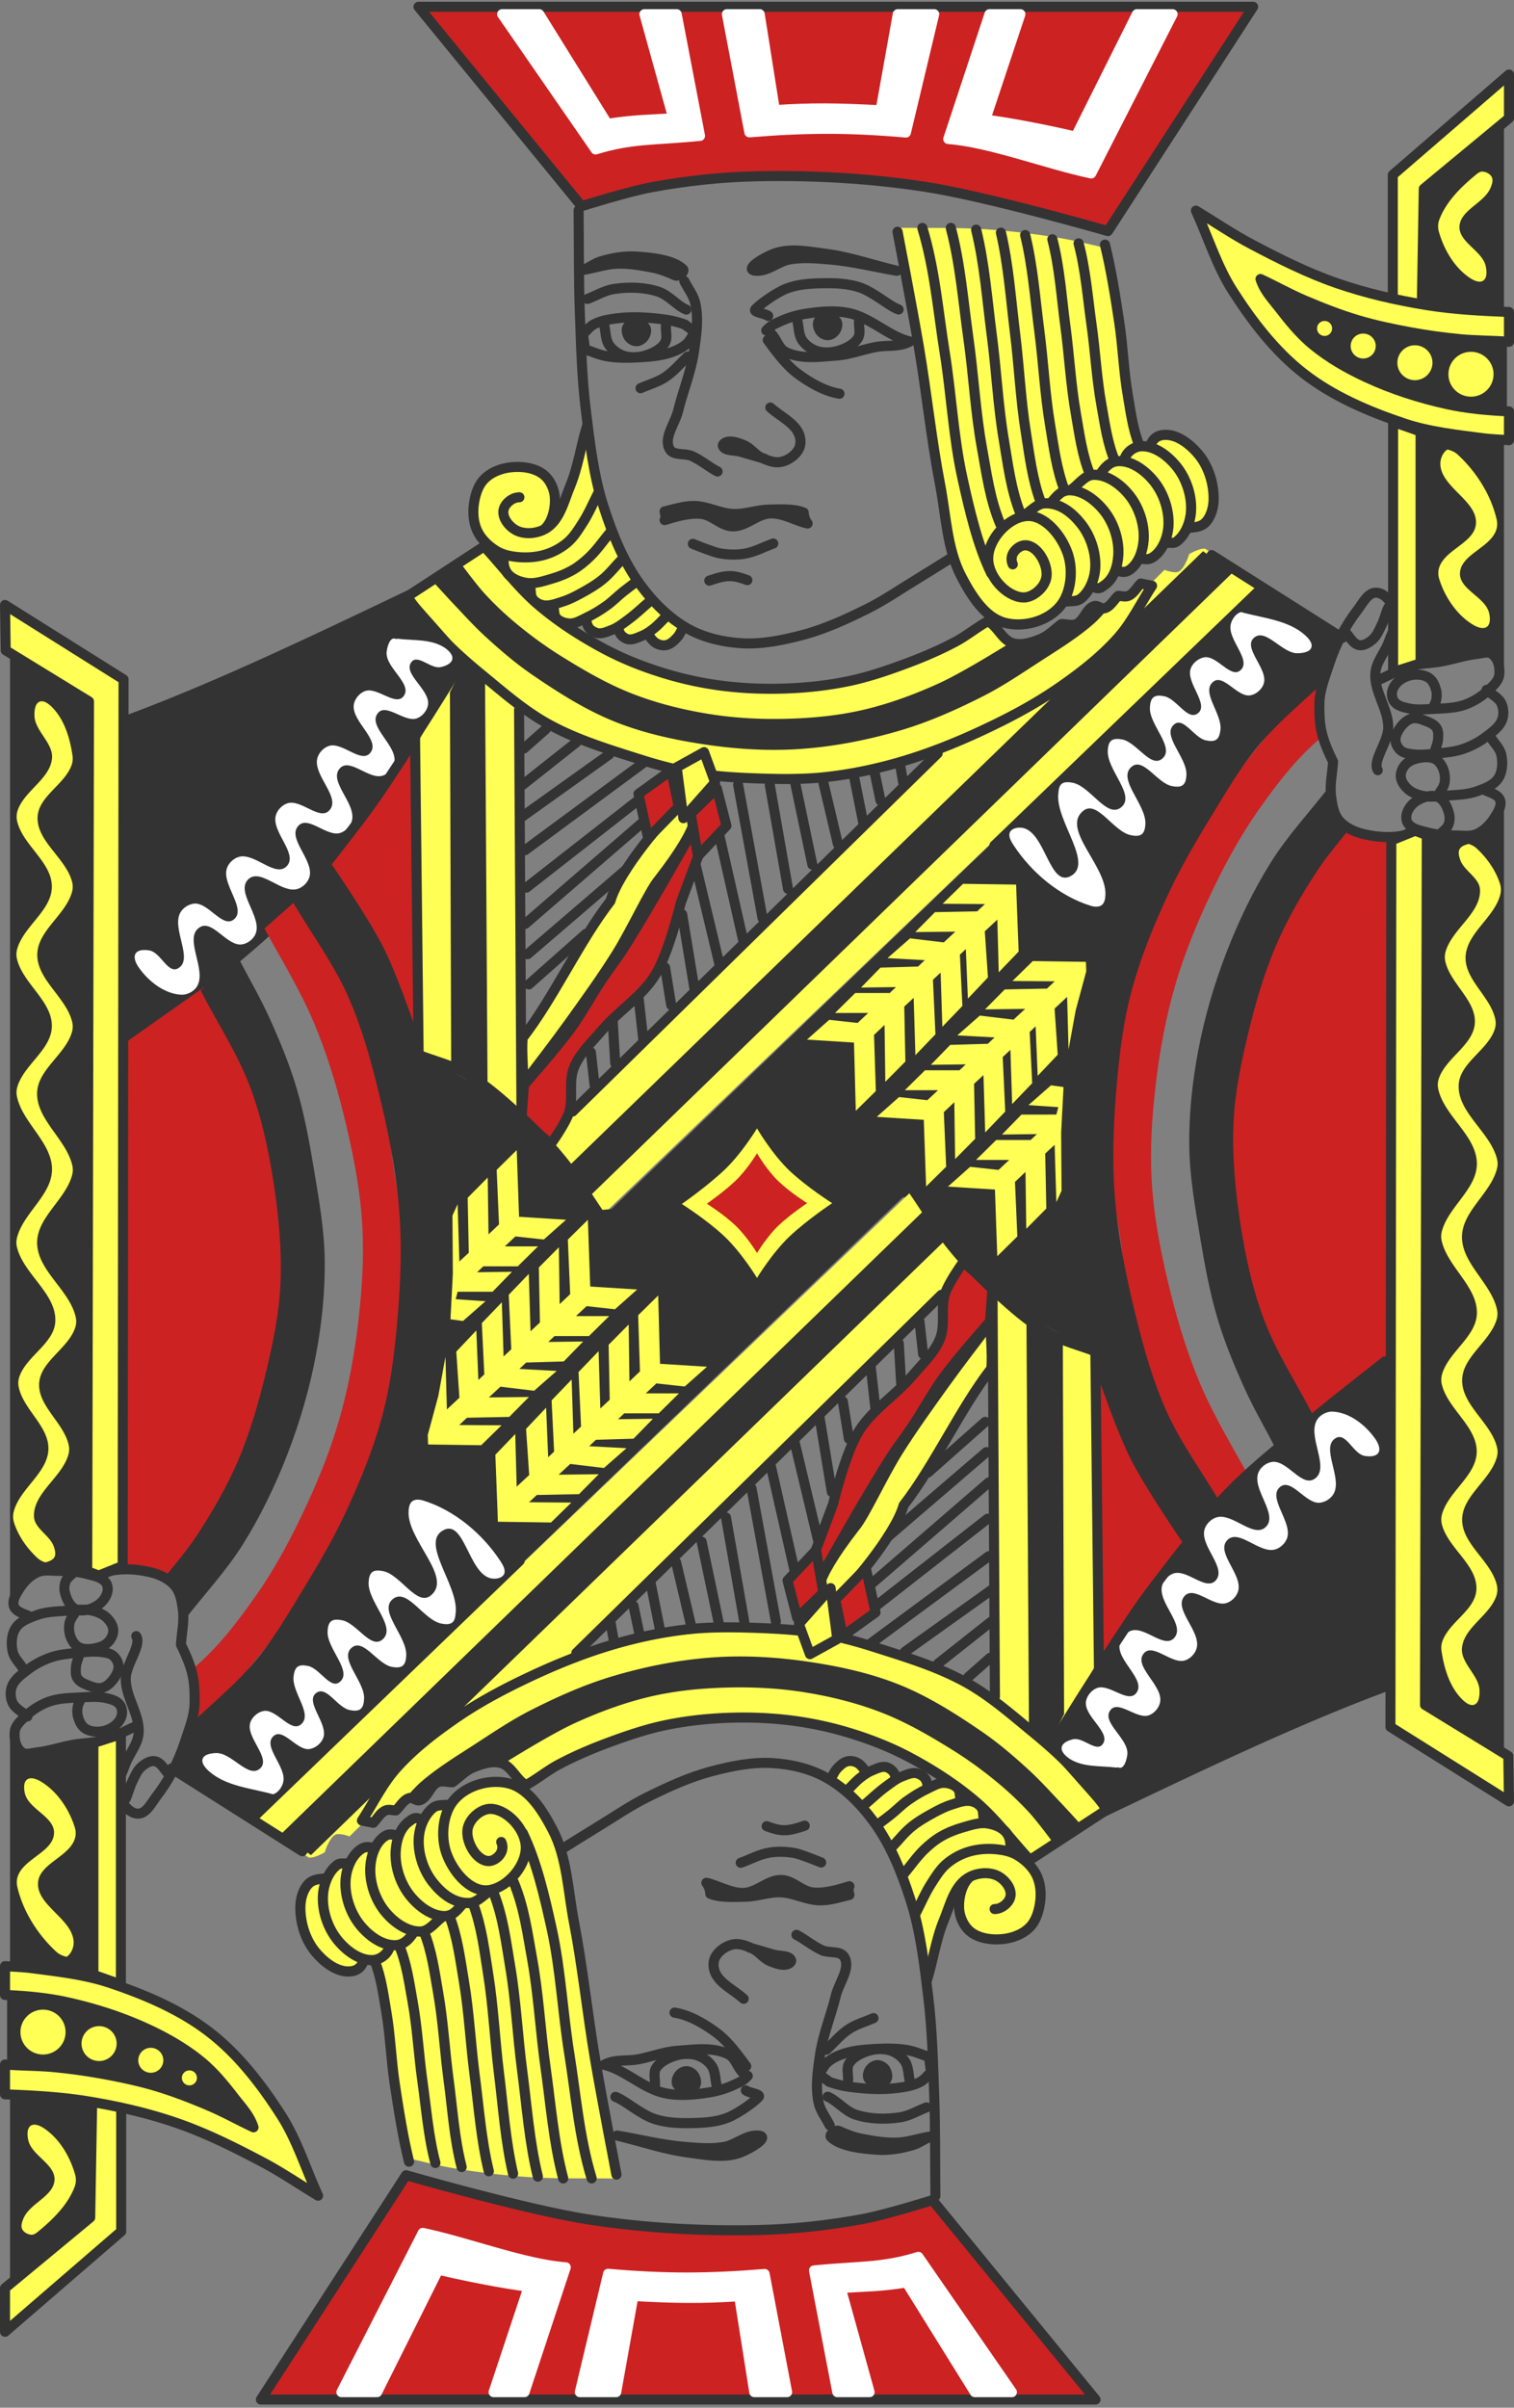 <svg width="302" height="480" xmlns="http://www.w3.org/2000/svg"><rect width="100%" height="100%" fill="#808080" stroke="none"/><g fill="none" fill-rule="evenodd"><path d="M263.458 135.525c-5.222 4.57-9.395 9.388-13.523 14.566-5.262 6.598-10.225 13.505-14.246 20.914-3.748 6.906-6.76 14.238-9.096 21.732-2.128 6.827-3.585 13.887-4.428 20.985-.748 6.304-.865 12.697-.54 19.036.273 5.314 1.353 10.556 2.085 15.826.838 6.032 1.017 12.207 2.642 18.079 1.852 6.69 4.84 13.054 8.016 19.234 2.532 4.927 5.917 8.944 8.755 14.133l6.13-5.415c-3.405-6.205-7.125-12.27-9.876-18.785-2.424-5.74-4.274-11.728-5.79-17.77-1.73-6.892-3.188-13.901-3.746-20.984-.462-5.85-.226-11.76.34-17.6.696-7.182 1.853-14.358 3.747-21.323 1.704-6.272 4.08-12.374 6.811-18.277 2.93-6.333 6.202-12.564 10.218-18.277 3.78-5.378 7.606-10.436 12.942-14.893-.455-3.61-.668-7.063-.44-11.181z" fill="#CC2222"/><path d="M268.338 164.91c-4.007 5.973-8.787 11.5-12.02 17.92-3.637 7.22-6.262 14.979-8.132 22.837-1.53 6.433-2.317 13.068-2.475 19.676-.183 7.633.307 15.343 1.768 22.839 1.34 6.873 3.72 13.538 6.364 20.027 2.077 5.097 4.95 9.838 7.424 14.757l15.91-11.244.354-105.055c-1.414-.118-2.847-.098-4.243-.352-1.688-.306-3.3-.937-4.95-1.405z" fill="#CC2222"/><path fill="#333" d="M300 160.518l-3.024 3.69-3.889 2.634h-5.126l-3.89-.702.354 173.394L300 349.548zM283.718 85.503v46.38l13.435-2.285 2.847 3.163V87.787l-8.327-.527zM300.585 68.354l-11.752-1.038L277.08 65.5l-10.447-2.941-8.009-3.46-7.138-2.942 4.7 6.229 6.356 6.92 11.49 6.49 13.059 4.412 7.312 1.297 6.181.692z"/><path d="M109.593 227.1s3.099 4.427 4.596 6.676c1.93 2.899 5.657 8.784 5.657 8.784l131.168-125.435s-7.246-5.607-10.606-7.73c-1.105-.172-3.182 1.054-3.182 1.054s-.886 2.916-2.122 3.514c-.854.413-2.828-.351-2.828-.351l-2.828 2.81s-1.993 4.904-3.536 7.028c-3.323 4.573-7.687 8.353-12.063 11.946-3.393 2.785-7.075 5.247-10.918 7.378-2.756 1.529-5.751 2.588-8.643 3.844-1.856.806-5.589 2.37-5.589 2.37L109.593 227.1z" fill="#FF5"/><path fill="#333" d="M113.493 232.449l3.884 6.272L246.033 114l-6.069-4.101z"/><path d="M83.25 148.186l.25 62.36s7.36 2.952 10.75 4.97c3.575 2.126 10 7.453 10 7.453l-.75-82.485-10.75-9.192-9.5 16.894z" fill="#FF5"/><path fill="#333" d="M89.75 138l.25 74.534 7.25 3.975-.5-80.745-4-3.727z"/><path d="M81.22 118.939c4.818-3.142 10.526-6.874 15.344-10.016 3.613 3.89 6.795 8.225 10.84 11.67 3.994 3.404 8.464 6.276 13.098 8.753 3.557 1.902 7.337 3.413 11.184 4.635a70.123 70.123 0 0 0 11.743 2.654c4.331.59 8.73.78 13.099.634 4.287-.144 8.585-.603 12.783-1.482 3.921-.821 7.736-2.124 11.489-3.523 3.336-1.244 6.627-2.644 9.768-4.316 2.257-1.2 4.604-3.113 6.486-4.085 1.881.898 2.85 3.75 4.974 4.361 1.83.527 3.885-.174 5.646-.898 1.544-.634 2.71-1.945 4.065-2.917.978 0 2.032.372 2.936 0 1.573-.648 1.978-3.118 3.613-3.591.666-.193 1.362.627 2.032.449 1.184-.315 1.807-1.646 2.71-2.469.678 0 1.407.258 2.033 0 1.082-.445 1.656-1.646 2.484-2.469l2.259.45c-2.259 3.44-4.042 7.24-6.776 10.323-3.46 3.902-7.67 7.134-11.969 10.1-4.817 3.322-10.046 6.057-15.356 8.528-5.33 2.48-10.833 4.657-16.486 6.284-4.793 1.379-9.718 2.39-14.68 2.917-4.716.502-9.487.405-14.227.225-4.08-.155-8.172-.431-12.195-1.122-3.598-.618-7.136-1.587-10.614-2.693-6.151-1.957-12.415-3.851-18.067-6.958-4.848-2.665-9.051-6.37-13.324-9.875-2.671-2.19-5.285-4.469-7.678-6.957-2.597-2.7-5.106-5.545-7.214-8.612z" stroke="#333" stroke-width="2" fill="#FF5" stroke-linecap="round" stroke-linejoin="round"/><path d="M86.804 116.425l5.437-3.656s2.847 3.846 4.463 5.607a63.843 63.843 0 0 0 6.281 5.947c2.834 2.35 5.82 4.538 8.949 6.484 4.533 2.819 9.189 5.539 14.167 7.478 4.968 1.936 10.205 3.235 15.473 4.076 5.163.824 10.433 1.078 15.66.927 4.972-.144 9.974-.626 14.82-1.742 5.23-1.203 10.31-3.085 15.193-5.298 4.947-2.243 14.168-8.035 14.168-8.035s4.072-.403 5.966-1.111c1.825-.683 5.033-2.964 5.033-2.964s2.064.378 2.983 0c1.218-.502 2.796-2.78 2.796-2.78s1.098.665 1.678.556c.954-.178 2.237-1.852 2.237-1.852s-2.463 2.99-3.915 4.26c-3.48 3.048-7.494 5.438-11.372 7.967-3.529 2.302-7.05 4.65-10.812 6.552-5.266 2.664-10.704 5.09-16.368 6.763-6.555 1.935-13.347 3.266-20.17 3.723-6.325.424-12.727.014-18.996-.926-6.095-.914-12.203-2.256-17.916-4.558-5.838-2.353-11.216-5.778-16.404-9.33-3.31-2.266-6.363-4.894-9.321-7.596-2.233-2.04-4.259-4.292-6.339-6.485-1.25-1.317-3.691-4.007-3.691-4.007z" fill="#333"/><path d="M117.002 85.582c-.603 2.544-1.02 5.138-1.807 7.63-.643 2.035-1.473 4.012-2.371 5.948-.607 1.307-1.355 2.544-2.033 3.816-.15-1.31-.08-2.663-.452-3.928-.48-1.638-.924-3.526-2.258-4.6-1.567-1.263-3.855-1.53-5.872-1.46-1.7.06-3.514.53-4.855 1.572-1.399 1.086-2.385 2.778-2.823 4.488-.465 1.816-.285 3.843.339 5.61.518 1.47 1.607 2.71 2.71 3.816.816.819 1.882 1.347 2.823 2.02.113 1.047-.164 2.215.339 3.142.531.983 1.571 1.678 2.597 2.132.695.309 1.505.225 2.258.337.113.898-.085 1.892.339 2.693.422.797 1.194 1.453 2.032 1.796.663.27 1.43.074 2.146.112.263.86.221 1.881.79 2.58.487.6 1.265 1.017 2.033 1.123 1.302.18 2.559-.599 3.839-.898.451.748.622 1.764 1.355 2.244.697.458 1.652.414 2.484.337.948-.088 1.807-.598 2.71-.898.414.748.484 1.842 1.242 2.245.766.407 1.764.02 2.597-.225.694-.203 1.28-.673 1.92-1.01.64.674 1.072 1.634 1.92 2.02.753.343 1.699.378 2.483.112.607-.205 1.02-.779 1.468-1.234.712-.722 1.28-1.571 1.92-2.356-1.205-.749-2.472-1.405-3.613-2.245-1.244-.915-2.46-1.891-3.5-3.03-1.09-1.19-1.97-2.56-2.824-3.927-.968-1.55-1.776-3.194-2.597-4.825-.836-1.662-1.71-3.313-2.371-5.05-.943-2.48-1.579-5.067-2.258-7.63-.591-2.23-1.095-4.48-1.581-6.734-.41-1.9-.753-3.815-1.13-5.723z" fill="#FF5"/><path d="M103.607 99.137c-1.43-.006-2.972 1.262-3.181 2.613-.245 1.577 1.177 3.313 2.617 4.02 1.784.874 4.273.592 5.948-.473 2.721-1.732 3.512-5.432 4.746-8.4 1.578-3.794 2.22-8.394 3.33-11.862" stroke="#333" stroke-width="2" stroke-linecap="round" stroke-linejoin="round"/><path d="M108.954 105.113c1.242-1.283 1.935-4.076 1.694-6.206-.186-1.64-1.02-3.373-2.343-4.372-1.711-1.291-4.156-1.59-6.294-1.382-1.954.19-4.024.952-5.397 2.348-1.285 1.307-1.86 3.26-2.095 5.072-.23 1.774-.063 3.706.719 5.317.8 1.651 2.253 3.02 3.832 3.967 1.233.74 2.719 1.052 4.152 1.19 1.835.178 3.744.053 5.51-.476a12.466 12.466 0 0 0 4.438-2.4c1.273-1.078 2.166-2.546 3.067-3.948 1.243-1.934 2.129-4.073 3.194-6.11" stroke="#333" stroke-width="2" stroke-linecap="round" stroke-linejoin="round"/><path d="M100.507 111.047c-.16 1.164.033 2.378.72 3.254.877 1.12 2.42 1.691 3.832 1.904 1.626.245 3.289-.343 4.87-.793 1.525-.435 3.023-1.027 4.392-1.825 1.225-.716 2.333-1.634 3.353-2.619 1.49-1.44 2.661-3.174 3.992-4.76M105.777 116.92c.16.82.001 1.772.48 2.459.461.664 1.277 1.121 2.075 1.27 1.304.242 2.647-.32 3.913-.715 1.227-.382 2.383-.975 3.513-1.587 1.556-.842 3.103-1.737 4.471-2.856 1.395-1.142 2.502-2.592 3.753-3.888M110.408 121.045c.186.714.071 1.587.56 2.143.642.733 1.735 1.087 2.714 1.11 1.186.029 2.28-.685 3.353-1.19 1.403-.659 2.732-1.48 3.992-2.38 1.136-.81 2.107-1.826 3.194-2.698.783-.628 1.597-1.217 2.396-1.825M116.955 123.579c.187 1.671.926 2.154 1.917 2.545 1.004.396 2.185-.168 3.193-.556 1.205-.463 2.234-1.3 3.274-2.063 1.52-1.113 2.874-2.433 4.312-3.65M123.423 125.489c.08.926.87 1.64 1.676 1.904.957.315 2.02-.26 2.955-.635.842-.338 1.599-.873 2.315-1.428.935-.725 1.704-1.64 2.555-2.46M129.49 126.758c.4.609.922 1.259 1.598 1.587.578.281 1.293.399 1.916.238.83-.213 1.498-.878 2.076-1.507.523-.57.798-1.323 1.198-1.984" stroke="#333" stroke-width="2" stroke-linecap="round" stroke-linejoin="round"/><path d="M178.834 45.4c6.002.107 12.016-.09 18.007.323 4.973.342 9.934.95 14.857 1.782 3.227.547 6.403 1.405 9.604 2.107.5 3.78 1.029 7.557 1.5 11.342.533 4.262.951 8.54 1.502 12.8.412 3.192.663 6.422 1.35 9.559.411 1.878 1.1 3.673 1.65 5.509l2.252.324c.75-.81 1.238-2.087 2.25-2.43 1.358-.46 2.953.076 4.203.81 1.803 1.059 3.118 2.978 4.202 4.86 1.045 1.815 1.9 3.87 2.1 5.995a8.719 8.719 0 0 1-.6 4.051c-.389.949-.935 1.98-1.8 2.43-.857.445-1.901 0-2.852 0-.5.756-.837 1.677-1.5 2.269-1.019.907-2.402 1.188-3.602 1.782-.65.81-1.048 1.985-1.951 2.43-.773.382-1.7 0-2.551 0-.75.756-1.296 1.862-2.251 2.269-.791.336-1.7 0-2.551 0-.85 1.08-1.345 2.68-2.551 3.24-.874.407-1.901-.108-2.852-.162-.75.972-1.19 2.38-2.25 2.917-.861.435-1.901 0-2.852 0-.95.864-1.792 1.89-2.851 2.592-1.204.797-2.528 1.428-3.902 1.782-1.414.365-2.92.6-4.352.324-1.565-.3-3.06-1.104-4.352-2.106-1.437-1.116-2.622-2.62-3.601-4.213-1.337-2.174-2.262-4.644-3.002-7.129-1.341-4.507-1.78-9.273-2.55-13.934-1.006-6.084-1.724-12.22-2.702-18.309-.974-6.064-2.055-12.107-3.151-18.147-.913-5.03-1.901-10.045-2.851-15.068z" fill="#FF5"/><g stroke="#333" stroke-linecap="round" stroke-linejoin="round" stroke-width="2.025"><path d="M179.035 46.208s2.944 15.253 4.245 22.914c1.551 9.14 2.492 18.4 4.244 27.497 1.188 6.166 1.37 12.85 4.245 18.33 1.972 3.76 4.621 8.057 8.489 9.166 3.753 1.077 8.654-.178 11.24-3.306 2.173-2.626 2.62-7.137 1.493-10.442-1.224-3.592-4.506-7.644-8.05-7.505-3.688.146-7.78 4.47-7.829 8.454-.044 3.578 3.532 7.548 6.839 7.79 2.045.151 4.529-1.962 4.796-4.156.311-2.56-1.854-6.267-4.245-6.244-1.435.014-3.415 1.82-2.486 3.797"/><path d="M183.985 45.449c2.49 8.226 3.13 16.572 4.465 24.903 1.326 8.278 1.716 16.742 3.517 24.915 1.429 6.488 3.044 13.402 5.754 19.018M189.659 45.437c1.9 7.162 2.474 14.708 3.52 22.105 1.019 7.206 1.386 14.554 2.682 21.692.942 5.188 1.62 10.398 3.688 15.288M194.714 45.793c1.688 6.845 2.2 14.058 3.129 21.129.905 6.887 1.232 13.91 2.384 20.733.837 4.959 1.44 9.939 3.278 14.612M199.659 46.386c1.52 6.5 1.98 13.35 2.816 20.063.815 6.54 1.109 13.21 2.145 19.689.754 4.708 1.297 9.437 2.95 13.875M204.494 46.86c1.52 6.185 1.98 12.7 2.816 19.087.815 6.222 1.109 12.567 2.145 18.73.754 4.48 1.297 8.979 2.95 13.2M209.918 47.703c1.478 5.752 1.81 11.498 2.588 17.269.781 5.795 1.078 11.69 2.086 17.423.733 4.167 1.26 8.352 2.868 12.28M215.153 48.522c1.393 5.263 1.814 10.809 2.581 16.246.747 5.295 1.017 10.696 1.967 15.942.69 3.813 1.188 7.642 2.704 11.235M220.408 48.774c1.182 4.717 2.082 10.365 2.869 15.612.71 4.728.862 9.586 1.669 14.287.586 3.417 1.008 6.849 2.294 10.069M204.625 102.52c1.375-1.018 2.384-2.127 3.796-2.18 3.02-.111 5.445 1.87 7.215 4.096 1.885 2.37 3.028 5.74 2.833 8.855-.14 2.233-1.147 4.647-2.803 5.993-.828.673-1.71.513-3.053.628"/><path d="M209.63 100.267c1.155-1.373 2.022-2.432 3.393-2.52 2.712-.174 5.445 1.87 7.215 4.096 1.885 2.368 3.028 5.739 2.833 8.854-.14 2.233-.853 4.664-2.803 5.994-.675.46-1.043.931-2.386.215"/><path d="M213.806 97.538c1.375-1.017 2.595-2.81 4.271-2.876 2.716-.108 5.445 1.87 7.216 4.096 1.884 2.369 3.028 5.739 2.833 8.855-.14 2.233-1.05 4.798-2.803 5.993-.769.524-1.383.546-2.726.067"/><path d="M219.52 94.453c1.045-1.61 2.101-2.441 3.502-2.52 2.714-.152 5.445 1.87 7.216 4.096 1.884 2.369 3.028 5.74 2.833 8.855-.14 2.233-1.117 4.692-2.804 5.993-.776.6-1.382.784-2.835.424"/><path d="M224.355 91.369c.496-1.374 1.884-2.313 3.173-2.402 2.711-.187 5.445 1.87 7.215 4.096 1.885 2.369 3.028 5.74 2.833 8.855-.14 2.233-1.113 4.697-2.803 5.993-.643.493-1.002.222-2.345.337"/><path d="M229.41 88.996c.495-1.61 1.505-2.165 2.623-2.283 2.704-.285 5.445 1.87 7.215 4.096 1.885 2.369 2.906 5.733 2.833 8.855-.038 1.641-.566 3.48-1.704 4.57-.903.864-2.152.901-3.495 1.016"/></g><g stroke-linecap="round" stroke-linejoin="round" stroke-width="2"><path d="M83.47 1.354L116 41.105s9.168-2.88 13.882-3.758c6.946-1.295 14.02-2.054 21.085-2.204 11.092-.237 22.25.395 33.22 2.043C196.673 39.063 221 46.074 221 46.074l28.963-44.72H83.47z" stroke="#333" fill="#CC2222"/><path d="M100.154 2.827l18.65 26.971c7.299-2.238 11.526-1.785 20.83-2.706l-4.651-24.265h-6.445l5.76 20.752c-5.344.33-7.738.277-13.143 1.112L107.56 2.827h-7.405zM144.993 2.827l4.484 23.558c11.336-.93 19.893-.95 31.228.041l5.642-23.6h-7.267l-3.428 19.159c-8.906-.47-13.603-.516-21.081-.04l-3.032-19.118h-6.546zM197.373 2.827l-8.228 24.891c8.275.608 19.524 4.967 28.527 6.862l16.23-31.753h-7.13l-12.211 24.422c-5.028-1.211-12.983-2.792-18.011-3.407l6.993-21.015h-6.17z" stroke="#FFF" fill="#FFF"/></g><g stroke="#333" stroke-linecap="round" stroke-linejoin="round" stroke-width="2.017"><path d="M128.655 65.242c.395.437.203 1.252-.094 1.76-.315.542-.957 1.006-1.588 1.02-.614.009-1.27-.405-1.587-.927-.354-.583-.581-1.56-.094-2.039.798-.783 2.613-.643 3.363.186h0zM178.896 53.98c-4.754-1.13-9.373-2.765-14.262-3.394-3.163-.406-6.52-1.095-9.6-.226-1.933.546-5.273 2.508-5.052 3.27.11.382.9.364 1.371.339 2.181-.118 4-1.87 6.15-2.251 2.61-.463 5.316-.22 7.954 0 4.548.379 8.959 1.508 13.439 2.262z" fill="#333"/><path d="M153.23 62.985c-.548-.49-3.025-.725-2.584-1.284.58-.736 3.935-3.28 6.287-4.188 2.191-.844 4.61-.992 6.972-1.044 2.502-.054 5.071.026 7.448.784 2.878.918 6.007 3.791 7.888 4.444"/><path d="M181.501 68.078c-4.022-.884-7.76-4.704-12.068-5.634-2.866-.619-5.881-.33-8.776.12a18.956 18.956 0 0 0-5.105 1.547c-.97.454-1.698.685-2.704 1.77 1.966.763 2.152 3.442 3.832 4.278 3.068 1.528 6.765.964 10.148.724 2.665-.19 5.223-1.197 7.853-1.694 2.264-.429 4.672.055 6.82-1.11z"/><path d="M171.353 64c-.091 1.17.408 2.48-.274 3.507-.817 1.23-2.498 2.053-4.114 2.49-1.26.34-2.734.379-3.977 0-1.186-.363-2.232-1.141-2.88-2.037-.886-1.226-.731-2.79-1.097-4.186"/><path d="M166.795 64.035c.396.438.204 1.252-.093 1.76-.316.542-.958 1.007-1.588 1.02-.614.009-1.27-.405-1.588-.927-.354-.582-.58-1.56-.093-2.038.798-.784 2.613-.644 3.363.185h0z" fill="#333"/><path d="M167.447 78.491c-2.88-.452-5.965-2.2-8.459-4.088-2.345-1.777-4.308-4.544-5.838-6.606M136.492 56.023c.731 1.47 1.843 2.849 2.194 4.412.716 3.19.198 6.509-.274 9.73-.585 3.987-2.198 7.82-3.154 11.765-.615 2.535-2.989 5.398-1.66 7.647.775 1.314 2.996.715 4.396 1.336 1.827.81 3.676 2.366 5.14 3.082M153.663 81.245c1.874 1.697 4.618 2.95 5.623 5.091.478 1.02.557 2.289 0 3.28-.656 1.166-2.048 2.204-3.566 2.49-1.243.234-2.571-.307-3.703-.792-1.438-.617-2.243-2.019-3.702-2.602-1.049-.42-2.345-.92-3.429-.566-.365.12-.798.481-.685.792.366 1.006 2.37.768 3.565 1.131 1.547.47 3.109.905 4.663 1.358"/><path d="M160.312 102.183c-1.93-.798-4.638-.631-6.974-.585-2.377.047-4.677.965-7.052.875-2.707-.103-5.185-1.58-7.895-1.6-1.989-.016-4.261.715-5.819 1.083.125.561.321 1.29 0 1.729 1.998-.616 4.812-1.49 7.268-1.245 2.314.232 3.978 2.44 6.308 2.49 2.722.058 4.822-2.503 7.542-2.587 2.599-.08 5.377 1.632 7.406 2.02-.54-.66-.806-1.72-.784-2.18z" fill="#333"/><path d="M154.245 108.36c-1.917.678-3.706 1.695-5.75 2.033-1.521.252-3.128.198-4.655-.032-1.038-.157-1.998-.567-2.972-.903-.904-.313-1.773-.689-2.66-1.033M141.486 115.755c1.395-.462 2.716-.914 4.146-.903 1.192.009 2.307.376 3.442.806"/><path d="M136.234 53.66c-1.9-1.836-6.055-2.3-9.31-2.508-2.367-.152-4.764.268-7.03.94-1.283.38-2.104 1.15-3.624 1.724 2.597-.418 4.532-1.172 6.854-1.254 2.357-.082 4.726.344 7.03.784 1.623.31 3.126.928 4.56 1.568.63.28 1.986-.805 1.52-1.254z" fill="#333"/><path d="M136.9 61.722c-1.857-.754-3.472-2.883-5.571-3.57-2.797-.913-5.913-.971-8.814-.548-1.918.28-3.548 1.326-5.321 1.99M136.645 64.712c-2.053-.75-3.574-.971-5.4-1.176-2.702-.305-5.456-.406-8.148-.076-1.6.196-3.265.465-4.656 1.21-.879.47-1.441 1.31-2.162 1.965l.416 3.024c1.44.453 2.825 1.103 4.323 1.36 2.045.351 4.16.343 6.236.227 2.215-.124 4.457-.269 6.57-.983 1.137-.384 2.274-.921 3.196-1.747.646-.58 1.152-1.784 1.54-2.162-.36-.654-1.602-1.296-1.915-1.642h0z"/><path d="M132.835 64.965c-.091 1.169.409 2.48-.274 3.507-.817 1.23-2.498 2.052-4.114 2.489-1.26.34-2.733.38-3.977 0-1.185-.362-2.232-1.14-2.88-2.037-.886-1.226-.73-2.79-1.097-4.186M137.176 71.089c-1.53 1.39-2.794 3.015-4.586 4.171-1.437.927-3.215 1.423-4.822 2.134"/></g><path d="M115.415 41.931c.079 6.7-.006 13.402.237 20.098.238 6.549.397 13.118 1.19 19.624.795 6.522 1.552 13.131 3.569 19.388 1.764 5.473 3.96 10.967 7.375 15.605 2.552 3.465 5.738 6.665 9.517 8.748 3.163 1.743 6.859 2.6 10.468 2.837 4.152.274 8.35-.59 12.372-1.655 4.468-1.183 8.71-3.146 12.847-5.202 3.309-1.644 6.362-3.754 9.517-5.674 2.552-1.553 5.075-3.153 7.613-4.729" stroke="#333" stroke-width="2" stroke-linecap="round" stroke-linejoin="round"/><path d="M81.839 118.53c-18.859 8.995-37.744 18.056-55.685 24.771l-.353 46.204s12.964-11.477 18.915-17.744a196.482 196.482 0 0 0 14.85-17.568c3.656-4.887 6.829-10.118 10.075-15.284 4.214-6.703 12.198-20.378 12.198-20.378z" stroke="#333" stroke-width="2" fill="#333" stroke-linecap="round" stroke-linejoin="round"/><path d="M25.5 188.931l.25 19.38c5.167-4.142 10.44-8.153 15.5-12.423 5.623-4.746 11.473-9.292 16.5-14.659 4.736-5.055 8.677-10.8 12.75-16.397 4.36-5.993 8.44-12.187 12.5-18.385 3.167-4.833 6.167-9.772 9.25-14.658l-11-12.423c-3.083 5.3-6.034 10.679-9.25 15.9-3.524 5.722-7.048 11.457-11 16.895-4.13 5.683-8.573 11.15-13.25 16.398a144.703 144.703 0 0 1-10 10.186c-3.906 3.596-8.167 6.79-12.25 10.186z" stroke="#333" stroke-width="2" fill="#333" stroke-linecap="round" stroke-linejoin="round"/><path d="M78.781 127.316c-1.012-.285-1.555 1.63-1.656 2.671-.306 3.137 5.324 6.39 3.344 8.851-1.616 2.008-5.273-1.977-7.688-1.056-1.056.403-1.971 1.475-2.187 2.578-.66 3.367 5.48 7.19 3.219 9.783-1.822 2.088-5.579-2.297-8.22-1.429-1.049.345-1.985 1.333-2.28 2.391-.963 3.454 4.837 7.908 2.343 10.497-1.946 2.02-5.634-2.318-8.312-1.46-1.052.338-2.003 1.307-2.313 2.36-.98 3.34 4.593 7.752 2.125 10.218-2.277 2.276-6.393-2.771-9.5-1.894-1.042.294-2.007 1.192-2.375 2.205-1.185 3.258 4.08 8.204 1.313 10.31-2.244 1.708-5.029-3.447-7.844-3.198-1.082.095-2.204.805-2.75 1.739-1.893 3.234 2.79 9.506-.563 11.21-1.977 1.007-3.408-3.201-5.593-3.602-.933-.17-2.266-.2-2.781.59-.516.791.055 1.989.593 2.764 1.915 2.762 5.13 5.301 8.5 5.466 1.159.057 2.466-.615 3.094-1.584 2.158-3.328-2.768-9.738.594-11.863 2.554-1.614 5.406 3.818 8.406 3.416 1.134-.152 2.28-1.03 2.719-2.08 1.418-3.393-4.112-8.43-1.407-10.932 2.435-2.252 6.598 2.912 9.782 1.956 1.071-.321 2.055-1.294 2.375-2.36 1.007-3.354-4.608-7.766-2.157-10.28 1.966-2.015 5.663 2.34 8.344 1.46 1.05-.344 1.986-1.333 2.281-2.391.967-3.464-4.843-7.931-2.343-10.528 2.003-2.08 5.832 2.455 8.562 1.49 1.079-.38 2.023-1.462 2.25-2.577.694-3.404-5.489-7.24-3.25-9.907 1.684-2.005 5.37 2.017 7.813 1.056 1.06-.417 1.972-1.521 2.156-2.64.499-3.032-5.243-6.284-3.25-8.633 1.257-1.483 3.84 1.48 5.75 1.087.925-.191 2.167-.662 2.344-1.584.177-.922-.804-1.815-1.594-2.33-2.624-1.71-6.134-1.366-9.25-1.738-.197-.024-.457.111-.594-.031z" fill="#FFF"/><path d="M104.269 216.286c.242-3.619-.265-5.747-.022-9.365 6.23-8.042 11.284-19.25 17.515-27.29 1.688-6.03 11.218-17.248 13.853-19.164 1.849.368 3.528 1.097 2.9 3.32-.627 2.221-2.717 5.935-7.082 11.555-1.86 2.17-5.438 10.05-8.473 14.89-2.956 4.713-6.22 9.231-9.467 13.75-2.991 4.162-6.15 8.203-9.225 12.304h0z" stroke="#333" stroke-width="2" fill="#FF5" stroke-linecap="round" stroke-linejoin="round"/><path stroke="#333" stroke-width="2" fill="#FF5" stroke-linecap="round" stroke-linejoin="round" d="M136.315 163.12l-1.33-10.155 5.453-3.018 2.206 6.03z"/><path d="M135.824 179.895s-2.412 10.09-5.096 14.438c-2.693 4.363-7.36 7.184-10.68 11.097-2.015 2.372-4.446 4.588-5.584 7.478-1.097 2.787-.037 6.081-.971 8.926-.754 2.295-3.641 6.272-3.641 6.272l-5.826-5.066.485-6.754s6.389-7.214 9.225-11.097c2.307-3.16 4.14-6.637 6.311-9.891 1.414-2.12 2.995-4.128 4.37-6.272 4.455-6.95 12.555-21.341 12.555-21.341l4.483-2.87-5.631 15.08zM103.54 141.501l.478 80.276M187.045 150.186l-72.824 71.407M104.511 149.22l4.37-3.859M104.269 156.458l10.68-8.443M104.269 162.73l17.235-12.303M104.754 169.485l23.547-17.37M104.997 176.964l24.916-19.47M104.754 184.2l24.196-20.909M105.24 190.232l19.63-16.849M105.482 196.263l11.404-10.102M117.862 209.772l.729 6.514M122.232 203.741l.485 8.202M127.33 198.434l.97 8.685M132.67 192.885l1.214 7.479M136.076 182.284l2.42 14.702M138.766 172.441l4.831 20.188M142.648 162.814l5.558 24.51M147.235 156.458l4.855 26.537M153.546 156.458l3.642 20.747M158.644 156.217l3.398 16.163M164.227 155.976l2.913 12.303M170.298 154.528l1.93 9.665M174.423 153.805l1.213 5.79M179.52 152.357l.723 4.103" stroke="#333" stroke-width="2" fill="#CC2222" stroke-linecap="round" stroke-linejoin="round"/><path d="M274.827 153.552c-1.14-1.826 2.08-5.6 2.093-8.524.018-3.734-2.897-7.186-2.57-10.905.202-2.274 1.982-4.131 2.716-6.295.584-1.722 1.76-3.522 1.333-5.29-.454-1.883-1.89-4.278-3.836-4.385-1.715-.094-2.743 2.116-3.79 3.47-2.428 3.145-4.3 6.77-5.557 10.533-1.365 4.088-2.069 5.78-2.043 8.786.032 3.749.26 5.883 2.736 10.913-.133 2.273-.688 4.56-.4 6.818.217 1.69.485 3.55 1.575 4.866 1.227 1.482 3.19 2.35 5.071 2.781 3.3.755 7.112.869 10.144-.521" stroke="#333" stroke-width="2" stroke-linecap="round" stroke-linejoin="round"/><path d="M268.232 125.912c.96.9 1.583 2.466 2.881 2.701.95.172 1.935-.488 2.67-1.109.853-.721 1.281-1.836 1.78-2.833.566-1.131.96-2.765 1.36-3.54M285.922 140.929c.184-.444.458-.862.551-1.333.13-.654.172-1.355 0-1.999-.237-.89-.63-1.856-1.378-2.398-.872-.633-2.096-.788-3.168-.667-1.158.131-2.33.663-3.17 1.466-.579.554-1.025 1.337-1.101 2.132-.062.646.125 1.375.55 1.866.629.723 1.683.982 2.618 1.2 1.656.383 3.4.225 5.098.133 2.141-.117 4.362-.129 6.375-.864 1.79-.654 3.457-1.754 4.822-3.065.822-.79 1.78-1.686 1.929-2.798.199-1.491-.172-3.393-1.516-4.265-.795-.515-1.965-.07-2.936.038-2.44.27-4.772 1.09-7.18 1.521-2.074.371-4.231.33-6.254.915-2.045.592-3.929 1.754-5.833 2.595" stroke="#333" stroke-width="2" stroke-linecap="round" stroke-linejoin="round"/><path d="M296.52 137.533c1.001.934 2.423 1.49 3.004 2.8.41.923.47 2.135.13 3.094-.536 1.517-1.942 2.464-3.134 3.39-1.428 1.108-3.045 1.932-4.703 2.504-1.643.567-3.383.712-5.094.884-1.692.17-3.41.396-5.094.148-.765-.114-1.608-.209-2.221-.737-.528-.455-.969-1.171-1.045-1.916-.079-.771.257-1.574.653-2.21.606-.973 1.465-1.897 2.482-2.21.933-.287 1.96.085 2.874.442.811.317 1.745.666 2.22 1.473.365.62.318 1.47.262 2.21-.063.82-.436 1.572-.654 2.358" stroke="#333" stroke-width="2" stroke-linecap="round" stroke-linejoin="round"/><path d="M297.429 147.11c.682 1.13 1.77 2.075 2.048 3.39.317 1.496.24 3.289-.546 4.568-.903 1.466-2.69 2.08-4.233 2.652-1.91.708-3.99.736-6.007.884-1.725.126-3.5.411-5.187 0-1.033-.252-2.094-.694-2.867-1.474-.61-.615-1.187-1.457-1.229-2.357-.04-.857.392-1.753.956-2.358.738-.79 1.84-1.148 2.867-1.326 1.037-.18 2.207-.226 3.14.295.688.384 1.197 1.146 1.501 1.915.342.863.45 1.881.273 2.8-.169.883-.819 1.572-1.228 2.358" stroke="#333" stroke-width="2" stroke-linecap="round" stroke-linejoin="round"/><path d="M296.306 157.572c.922.443 2.514.815 2.91 1.916.4 1.11-.398 2.39-1.018 3.389-.877 1.412-2.125 2.728-3.638 3.389-1.25.546-2.713.316-4.074.295-1.901-.03-3.837-.094-5.674-.59-1.385-.373-3.059-.615-3.929-1.768-.387-.513-.451-1.29-.291-1.915.278-1.084 1.089-2.077 2.037-2.653 1.224-.743 2.905-1.3 4.22-.736 1.189.51 1.84 1.98 2.182 3.241.206.76.159 1.633-.145 2.358-.31.735-1.067 1.179-1.601 1.768" stroke="#333" stroke-width="2" stroke-linecap="round" stroke-linejoin="round"/><path d="M82.793 147.19l.712 62.76s-4.556-13.858-7.795-20.37c-3.023-6.08-10.779-17.293-10.779-17.293s6.297-7.96 9.24-12.09c3.018-4.237 8.622-13.007 8.622-13.007z" stroke="#333" stroke-width="2" fill="#CC2222" stroke-linecap="round" stroke-linejoin="round"/><path d="M300 22.772l-16.194 14.86.2 23.181s5.015 1.185 7.575 1.387c2.798.22 8.419-.198 8.419-.198v-39.23z" fill="#333"/><path stroke="#333" stroke-width="2" fill="#FF5" stroke-linecap="round" stroke-linejoin="round" d="M301 14.854l-23.175 20.004v25.559l5.781.792.4-23.577L301 23.565z"/><path d="M301 62.2c-5.117-.198-11.001-.49-16.422-1.373-6.07-.988-12.11-2.36-17.918-4.373-5.868-2.033-11.456-4.831-16.946-7.727-3.846-2.028-7.443-4.49-11.164-6.736 2.458 5.35 4.192 11.09 7.376 16.048 3.905 6.08 8.436 12.003 14.155 16.445 5.854 4.547 12.897 7.544 19.937 9.906 5.063 1.7 10.452 2.274 15.75 2.972 1.734.229 3.57.264 5.232.396v-5.745c-3.92-.162-8.31-.541-12.359-1.437-5.487-1.215-10.902-2.945-16-5.3-3.814-1.761-7.524-3.874-10.766-6.538-2.557-2.101-4.674-4.706-6.694-7.322-1.406-1.822-3.005-3.453-3.748-5.793 2.593 1.197 5.783 2.972 8.772 4.247 3.491 1.489 7.04 2.876 10.678 3.962 3.507 1.048 7.103 1.794 10.704 2.453 3.217.589 6.464 1.026 9.719 1.337 3.221.308 6.504.26 9.694.523V62.2z" stroke="#333" stroke-width="2" fill="#FF5" stroke-linecap="round" stroke-linejoin="round"/><path d="M265.717 65.48c0 .823-.672 1.49-1.5 1.49-.829 0-1.5-.667-1.5-1.49 0-.824.671-1.491 1.5-1.491.828 0 1.5.667 1.5 1.49zM274.42 68.984a2.492 2.492 0 0 1-2.5 2.485c-1.38 0-2.5-1.113-2.5-2.485a2.492 2.492 0 0 1 2.5-2.484c1.38 0 2.5 1.112 2.5 2.484zM285.735 72.316c0 1.921-1.567 3.478-3.5 3.478s-3.5-1.557-3.5-3.478c0-1.92 1.567-3.478 3.5-3.478s3.5 1.557 3.5 3.478zM297.92 74.61c0 2.47-2.015 4.472-4.5 4.472s-4.5-2.002-4.5-4.472c0-2.47 2.015-4.472 4.5-4.472s4.5 2.002 4.5 4.472z" fill="#FF5"/><path stroke="#333" stroke-width="2" fill="#FF5" stroke-linecap="round" stroke-linejoin="round" d="M277.884 84.098v49.892l5.48-1.756V86.03zM277.53 167.545l4.774-1.932 2.298.878-.354 173.395 16.617 10.19.135 9.042-23.646-14.84z"/><path d="M265.156 156.829c-3.889 5.036-8.3 9.713-11.667 15.108-3.528 5.653-6.437 11.71-8.839 17.92-2.463 6.366-4.392 12.97-5.657 19.675-1.177 6.243-1.846 12.623-1.767 18.974.075 6.013 1.137 11.985 2.121 17.919.921 5.553 1.925 11.118 3.536 16.514 1.4 4.691 3.29 9.236 5.303 13.702 1.896 4.207 4.243 8.199 6.364 12.298l7.424-6.676c-3.3-6.441-7.366-12.549-9.899-19.324-2.24-5.992-3.609-12.307-4.596-18.622-1.07-6.844-1.742-13.812-1.414-20.73.275-5.809 1.477-11.56 2.828-17.217 1.454-6.091 3.19-12.16 5.657-17.92 2.21-5.16 5.06-10.051 8.132-14.756 2.013-3.086 4.478-5.856 6.717-8.784-1.178-.937-2.793-1.505-3.535-2.811-.878-1.543-.472-3.514-.708-5.27z" fill="#333"/><path d="M267.601 126.737c-1.475-1.128-4.951-2.257-6.427-3.385-3.52 4.062-7.072 8.095-10.558 12.185-2.293 2.69-4.604 5.364-6.812 8.123-2.572 3.214-5.125 6.45-7.492 9.815-2.166 3.078-4.239 6.227-6.13 9.477-1.857 3.19-3.495 6.5-5.11 9.816-1.682 3.454-3.345 6.925-4.768 10.492-1.547 3.881-3.049 7.802-4.087 11.847-1.166 4.547-1.837 9.216-2.384 13.877-.65 5.542-1.077 11.127-1.063 16.708.014 5.16.525 10.313 1.063 15.446.678 6.459 1.264 12.963 2.725 19.292 1.573 6.816 3.948 13.442 6.471 19.97a165.972 165.972 0 0 0 7.493 16.584c1.749 3.371 3.86 6.544 5.79 9.816l7.152-7.108c-3.633-6.205-7.99-12.044-10.899-18.616-2.92-6.597-4.792-13.633-6.47-20.646-1.759-7.344-3.182-14.81-3.747-22.338-.524-6.977-.246-14.014.34-20.985.541-6.43 1.295-12.89 2.925-19.136 1.747-6.697 4.39-13.16 7.293-19.45 2.648-5.736 5.898-11.19 9.195-16.584 2.763-4.52 5.465-9.124 8.856-13.2 3.694-4.442 8.428-8.404 12.401-12.127.909-3.61 3.335-6.263 4.243-9.873z" fill="#333"/><path d="M241.689 110.658l26.082 16.514" stroke="#333" stroke-width="2" stroke-linecap="round" stroke-linejoin="round"/><path d="M198.34 168.576l53.463-51.456 9.633 7.42s-10.5 10.682-15.172 16.513c-5.715 7.132-11.045 14.614-15.653 22.497-2.237 3.826-3.99 7.916-5.78 11.967-2.087 4.72-5.78 14.36-5.78 14.36l-20.711-21.3z" stroke="#333" stroke-width="2" fill="#333" stroke-linecap="round" stroke-linejoin="round"/><path d="M247.375 122.068c-.946.37-1.644 1.407-1.875 2.391-.716 3.047 4.29 7.149 1.906 9.193-1.93 1.656-4.672-3.029-7.187-2.609-1.14.19-2.27 1.104-2.688 2.174-1.11 2.839 3.842 7.274 1.344 9.037-2.032 1.435-4.18-2.962-6.625-3.447-.705-.14-1.578-.247-2.147.189-.569.436-.686 1.303-.728 2.016-.205 3.512 5.175 8.088 2.406 10.28-2.321 1.837-5.075-3.384-8-3.882-.698-.12-1.558-.199-2.112.24-.553.44-.661 1.292-.7 1.996-.214 3.871 5.705 8.955 2.625 11.335-2.858 2.208-6.1-4.272-9.656-4.938-.711-.133-1.595-.228-2.159.221-.564.45-.62 1.33-.685 2.046-.507 5.507 7.327 14.033 2.312 16.429-4.004 1.913-4.885-8.411-9.156-9.628-.91-.259-2.271-.098-2.75.715-.48.812.2 1.945.719 2.733 3.566 5.415 9.127 10.09 15.344 12.018.702.218 1.615.304 2.202-.137.587-.44.704-1.337.735-2.068.243-5.762-8.937-13.135-4.406-16.739 2.782-2.213 6.003 4.192 9.5 4.876.705.138 1.578.247 2.147-.189.569-.436.686-1.303.728-2.016.23-3.926-5.785-9.044-2.688-11.49 2.334-1.845 5.097 3.39 8.031 3.912.706.126 1.577.225 2.14-.217.561-.442.667-1.307.704-2.019.183-3.46-5.129-7.999-2.375-10.124 1.855-1.43 3.952 2.753 6.25 3.23.682.142 1.517.26 2.085-.14.568-.4.732-1.223.821-1.91.418-3.217-3.968-7.577-1.437-9.627 2.046-1.657 4.842 3.178 7.438 2.702 1.14-.21 2.253-1.176 2.625-2.267 1.012-2.973-4.294-7.168-1.907-9.224 2.326-2.003 5.611 3.182 8.688 3.106.985-.025 2.395-.21 2.728-1.132.332-.921-.64-1.953-1.385-2.595-3.22-2.778-7.902-3.258-12.03-4.317-.256-.065-.537-.22-.782-.124z" fill="#FFF"/><path stroke="#333" stroke-width="2" fill="#CC2222" stroke-linecap="round" stroke-linejoin="round" d="M137.77 162.223l5.212-5.056 1.928 7.468-5.694 6.031zM127.353 158.274l6.54-4.707 1.493 7.259-6.105 6.25z"/><path d="M121.5 242.844l62-5.465s3.048 5.308 4.836 7.787c2.183 3.027 4.5 5.991 7.164 8.61 2.52 2.476 5.338 4.66 8.268 6.64 2.552 1.726 5.374 3.02 8.06 4.533 2.058 1.158 6.172 3.478 6.172 3.478s-2.867-10.85-3.755-16.38c-.803-4.995-1.115-10.06-1.414-15.109-.278-4.678-.547-9.372-.354-14.054.271-6.59.898-13.193 2.121-19.676.833-4.412 3.536-13 3.536-13l-19.86-21.142-76.774 73.778z" stroke="#333" stroke-width="2" fill="#333" stroke-linecap="round" stroke-linejoin="round"/><path fill="#FF5" d="M192.094 176.198l-4.063 3.975 8.438.062-1.563 1.46h-.625l-7.78.155-3.938 3.975 8-.093-2.313 2.143-6.719-.807-4.5 3.944 7.438.404-1.344 1.273-7.5.217-3.875 3.975 6.969-.093-1.25 1.18h-6.875l-4.031 3.976h6.625l-2.125 1.987-5.656-.621-4.438 3.944 9.375.59.361 13.611 4-3.944-.361-11.189 2.094-1.987.156 11.335 4-4.037-.219-10.963 1.875-1.739.344 11.429 4-4.162-.5-10.87 1.531-1.428.344 10.808 4-4.162-.5-10.217 1.188-1.118.406 9.875 4-4.223-.625-9.193 2.5-2.329.281 10.497 3.969-4.13-.438-11.46-.062-1.895-1.906-.03zM206.016 191.6l-4.062 3.975 8.437.062-1.562 1.46h-.625l-7.781.155-3.938 3.975 8-.093-2.313 2.143-6.718-.808-4.5 3.945 7.437.403-1.343 1.274-7.5.217-3.875 3.975 6.968-.093-1.25 1.18h-6.875l-4.031 3.975h6.625l-2.125 1.988-5.656-.621-4.438 3.944 9.375.59.467 13.295 4-3.944-.467-10.873 2.094-1.987.156 11.335 4-4.037-.218-10.963 1.875-1.74.343 11.43 4-4.162-.5-10.87 1.532-1.428.343 10.807 4-4.161-.5-10.218 1.188-1.118.406 9.876 4-4.223-.625-9.193 2.5-2.33.281 10.498 1.428-7.814 2.104-7.776-.063-1.895-1.906-.03zM209.649 216.37l-4.5 3.945 5.955.404-.39 1.483-6.971.007-3.875 3.976 6.969-.094-1.25 1.18h-6.875l-4.032 3.976h6.625l-2.125 1.987-5.656-.62-4.438 3.943 9.375.59.467 13.296 4-3.945-.466-10.872 2.093-1.988.156 11.335 4-4.037-.218-10.963 1.875-1.739.344 11.429 1.035-2.268-.077-11.606.472-9.076zM295.688 34.21c-.555-.011-1.042.426-1.47.777-2.921 2.405-5.794 5.29-7.124 8.82a3.841 3.841 0 0 0-.094 2.33c.978 3.517 3.023 7.068 6.031 9.16.791.551 2.012 1.183 2.82.658.808-.526.714-1.89.524-2.831-.63-3.116-5.405-4.807-5.25-7.981.16-3.274 4.913-4.65 6.188-7.671.281-.668.581-1.509.258-2.158-.324-.649-1.155-1.087-1.883-1.103zM288.719 89.615c-.94.595-1.464 1.907-1.406 3.012.237 4.585 7.483 7.258 7.093 11.832-.314 3.688-5.896 5-7.25 8.448-.3.762-.334 1.67-.093 2.453 1.108 3.614 3.478 7.184 6.718 9.161.805.492 2.031 1 2.797.45.766-.548.673-1.866.453-2.779-.765-3.177-5.935-4.654-5.812-7.919.137-3.64 5.699-4.968 7.125-8.323a3.844 3.844 0 0 0 .219-2.298c-1.118-4.937-4.073-9.61-7.813-13.044-.554-.508-1.296-.823-2.031-.993zM292.938 168.248c-.67.18-1.465.437-1.794 1.043-.33.606-.109 1.408.106 2.063.75 2.282 3.877 3.626 3.969 6.025.18 4.713-5.613 7.844-6.875 12.39a3.878 3.878 0 0 0-.063 1.802c.931 4.485 6.21 7.853 5.906 12.422-.291 4.378-5.807 6.889-7.187 11.056a3.889 3.889 0 0 0-.125 1.988c1.152 5.489 7.722 9.362 7.719 14.969-.003 5.074-5.757 8.619-7 13.54a3.905 3.905 0 0 0-.031 1.77c1.155 5.271 7.226 9.206 7.03 14.597-.168 4.656-5.73 7.648-6.968 12.143a3.894 3.894 0 0 0-.031 1.894c1.154 4.929 7.047 8.45 6.969 13.51-.074 4.753-5.705 7.89-6.938 12.484a3.845 3.845 0 0 0-.031 1.863c1.145 4.789 7.143 8.158 6.906 13.075-.197 4.1-5.406 6.438-6.781 10.31a3.945 3.945 0 0 0-.188 1.864c.495 3.386 1.547 7.01 3.907 9.503.677.715 1.756 1.647 2.671 1.277.916-.37 1.034-1.786 1.016-2.768-.057-3.073-3.798-5.48-3.5-8.54.403-4.139 5.587-6.48 6.875-10.435.209-.641.24-1.361.094-2.019-1.079-4.837-6.996-8.213-6.938-13.167.056-4.745 5.705-7.87 6.938-12.454.161-.6.173-1.258.031-1.863-1.154-4.929-7.075-8.45-6.969-13.51.098-4.639 5.64-7.645 6.907-12.111a3.89 3.89 0 0 0 .062-1.833c-1.106-5.286-7.078-9.228-7-14.627.074-5.092 5.8-8.651 7-13.602a3.872 3.872 0 0 0 0-1.802c-1.313-5.405-7.936-9.291-7.656-14.844.22-4.382 5.803-6.89 7.187-11.056a3.88 3.88 0 0 0 .125-1.926c-.868-4.521-6.08-7.884-5.937-12.484.148-4.761 5.814-7.886 6.937-12.516a3.885 3.885 0 0 0-.062-2.05c-.845-2.676-2.568-5.129-4.625-7.05a3.938 3.938 0 0 0-1.656-.93z"/><path d="M83.5 210.298c3.167 1.242 6.55 2.038 9.5 3.727 3.959 2.265 7.382 5.38 10.75 8.447a80.464 80.464 0 0 1 8.25 8.695c2.862 3.52 5.167 7.454 7.75 11.18" stroke="#333" stroke-width="2" stroke-linecap="round" stroke-linejoin="round"/><g><path d="M38.542 344.201c5.222-4.569 9.395-9.388 13.523-14.566 5.262-6.598 10.225-13.505 14.246-20.914 3.748-6.906 6.76-14.238 9.096-21.732 2.128-6.827 3.585-13.887 4.428-20.985.748-6.304.865-12.696.54-19.036-.273-5.313-1.353-10.556-2.085-15.826-.838-6.032-1.017-12.207-2.642-18.079-1.852-6.69-4.84-13.054-8.016-19.234-2.532-4.927-5.917-8.944-8.755-14.133l-6.13 5.415c3.405 6.205 7.125 12.27 9.876 18.785 2.424 5.74 4.274 11.728 5.79 17.77 1.73 6.892 3.188 13.902 3.746 20.984.462 5.85.226 11.76-.34 17.6-.696 7.182-1.853 14.358-3.747 21.323-1.704 6.272-4.08 12.375-6.811 18.277-2.93 6.333-6.202 12.564-10.218 18.278-3.78 5.377-7.606 10.436-12.942 14.892.455 3.61.668 7.063.44 11.181z" fill="#CC2222"/><path d="M33.662 314.816c4.007-5.973 8.787-11.5 12.02-17.919 3.637-7.221 6.262-14.98 8.132-22.838 1.53-6.432 2.317-13.068 2.475-19.676.183-7.633-.307-15.343-1.768-22.838-1.34-6.873-3.72-13.539-6.364-20.028-2.077-5.097-4.95-9.838-7.424-14.757l-15.91 11.244-.354 105.055c1.414.118 2.847.098 4.243.352 1.688.306 3.3.937 4.95 1.405z" fill="#CC2222"/><path fill="#333" d="M2 319.208l3.024-3.689 3.889-2.635h5.126l3.89.703-.354-173.395L2 130.178zM18.282 394.223v-46.38l-13.435 2.285L2 346.965v44.974l8.327.527zM1.415 411.372l11.752 1.038 11.752 1.817 10.447 2.941 8.009 3.46 7.138 2.942-4.7-6.229-6.356-6.92-11.49-6.49-13.059-4.411-7.312-1.298-6.181-.692z"/><path d="M192.407 252.626s-3.099-4.427-4.596-6.676c-1.93-2.899-5.657-8.784-5.657-8.784L50.986 362.601s7.246 5.608 10.606 7.73c1.105.172 3.182-1.054 3.182-1.054s.886-2.916 2.122-3.514c.854-.413 2.828.351 2.828.351l2.828-2.81s1.993-4.904 3.536-7.028c3.323-4.573 7.687-8.353 12.063-11.946 3.393-2.785 7.075-5.247 10.918-7.378 2.756-1.529 5.751-2.588 8.643-3.844 1.856-.806 5.589-2.37 5.589-2.37l79.106-78.112z" fill="#FF5"/><path fill="#333" d="M188.507 247.277l-3.884-6.272L55.967 365.726l6.069 4.101z"/><path d="M218.75 331.54l-.25-62.36s-7.36-2.952-10.75-4.97c-3.575-2.126-10-7.453-10-7.453l.75 82.485 10.75 9.193 9.5-16.895z" fill="#FF5"/><path fill="#333" d="M212.25 341.726l-.25-74.534-7.25-3.975.5 80.745 4 3.727z"/><path d="M220.78 360.787c-4.818 3.142-10.526 6.874-15.344 10.016-3.613-3.89-6.795-8.225-10.84-11.67-3.994-3.403-8.464-6.276-13.098-8.753-3.557-1.902-7.337-3.413-11.184-4.635a70.123 70.123 0 0 0-11.743-2.654c-4.331-.59-8.73-.78-13.099-.634-4.287.144-8.585.603-12.783 1.482-3.921.821-7.736 2.125-11.489 3.523-3.336 1.244-6.627 2.644-9.768 4.316-2.257 1.2-4.604 3.113-6.485 4.085-1.882-.898-2.851-3.75-4.975-4.361-1.83-.527-3.885.174-5.646.898-1.544.634-2.71 1.945-4.065 2.917-.978 0-2.032-.372-2.936 0-1.573.648-1.978 3.118-3.613 3.591-.666.193-1.362-.627-2.032-.449-1.184.315-1.807 1.646-2.71 2.469-.678 0-1.407-.258-2.033 0-1.082.445-1.656 1.646-2.484 2.469l-2.259-.45c2.259-3.44 4.042-7.24 6.776-10.323 3.46-3.902 7.67-7.133 11.969-10.1 4.817-3.322 10.046-6.056 15.356-8.528 5.33-2.48 10.833-4.657 16.486-6.284 4.793-1.379 9.718-2.39 14.68-2.917 4.716-.502 9.487-.405 14.227-.225 4.08.155 8.172.431 12.195 1.122 3.598.618 7.137 1.587 10.614 2.694 6.151 1.956 12.415 3.85 18.067 6.957 4.848 2.665 9.051 6.37 13.324 9.875 2.671 2.19 5.285 4.469 7.678 6.957 2.597 2.7 5.106 5.545 7.214 8.612z" stroke="#333" stroke-width="2" fill="#FF5" stroke-linecap="round" stroke-linejoin="round"/><path d="M215.196 363.302l-5.437 3.655s-2.847-3.846-4.463-5.607a63.843 63.843 0 0 0-6.281-5.947c-2.834-2.35-5.82-4.538-8.949-6.484-4.533-2.819-9.189-5.538-14.167-7.478-4.968-1.936-10.205-3.235-15.473-4.076-5.163-.824-10.433-1.078-15.66-.926-4.972.143-9.974.625-14.82 1.74-5.23 1.204-10.31 3.086-15.193 5.3-4.947 2.242-14.168 8.034-14.168 8.034s-4.072.403-5.966 1.111c-1.825.683-5.033 2.965-5.033 2.965s-2.064-.379-2.983 0c-1.218.5-2.796 2.778-2.796 2.778s-1.098-.664-1.678-.555c-.954.179-2.237 1.852-2.237 1.852s2.463-2.989 3.915-4.26c3.48-3.048 7.494-5.438 11.372-7.967 3.529-2.302 7.05-4.65 10.812-6.552 5.266-2.664 10.704-5.09 16.368-6.763 6.555-1.935 13.347-3.266 20.17-3.723 6.325-.424 12.727-.014 18.996.926 6.095.914 12.203 2.256 17.916 4.558 5.838 2.353 11.216 5.778 16.404 9.33 3.31 2.266 6.363 4.894 9.321 7.597 2.233 2.039 4.259 4.291 6.339 6.484a343.784 343.784 0 0 1 3.691 4.008z" fill="#333"/><path d="M184.998 394.144c.603-2.544 1.02-5.138 1.807-7.63.643-2.035 1.473-4.012 2.371-5.948.607-1.307 1.355-2.544 2.033-3.816.15 1.31.08 2.663.452 3.928.48 1.638.924 3.527 2.258 4.6 1.567 1.263 3.855 1.53 5.872 1.46 1.7-.06 3.514-.53 4.855-1.571 1.399-1.087 2.385-2.78 2.823-4.489.465-1.816.285-3.843-.339-5.61-.518-1.47-1.607-2.71-2.71-3.816-.816-.819-1.882-1.347-2.823-2.02-.113-1.047.164-2.214-.339-3.142-.531-.983-1.571-1.677-2.597-2.132-.695-.308-1.505-.225-2.258-.337-.113-.898.085-1.892-.339-2.693-.422-.797-1.194-1.453-2.032-1.795-.663-.27-1.43-.075-2.146-.113-.263-.86-.221-1.881-.79-2.58-.487-.6-1.265-1.017-2.033-1.123-1.302-.18-2.559.599-3.839.898-.451-.748-.622-1.764-1.355-2.244-.697-.458-1.652-.414-2.484-.337-.948.088-1.807.598-2.71.898-.414-.748-.484-1.842-1.242-2.245-.766-.406-1.764-.02-2.597.225-.694.203-1.28.673-1.92 1.01-.64-.673-1.072-1.634-1.92-2.02-.753-.343-1.699-.378-2.483-.112-.607.205-1.02.779-1.468 1.234-.712.722-1.28 1.571-1.92 2.357 1.205.748 2.472 1.404 3.613 2.244 1.244.915 2.46 1.891 3.5 3.03 1.09 1.19 1.97 2.56 2.824 3.927.968 1.55 1.776 3.194 2.597 4.826.836 1.66 1.71 3.312 2.371 5.05.943 2.48 1.579 5.066 2.258 7.63.591 2.228 1.095 4.48 1.581 6.733.41 1.9.753 3.815 1.13 5.723z" fill="#FF5"/><path d="M198.393 380.589c1.43.006 2.972-1.262 3.181-2.613.245-1.577-1.177-3.313-2.617-4.02-1.784-.874-4.273-.592-5.948.473-2.721 1.732-3.512 5.432-4.746 8.4-1.578 3.794-2.22 8.394-3.33 11.862" stroke="#333" stroke-width="2" stroke-linecap="round" stroke-linejoin="round"/><path d="M193.046 374.613c-1.242 1.283-1.935 4.076-1.694 6.206.186 1.64 1.02 3.374 2.343 4.372 1.711 1.291 4.156 1.59 6.294 1.382 1.954-.19 4.024-.952 5.397-2.348 1.285-1.307 1.86-3.26 2.095-5.072.23-1.774.063-3.706-.719-5.317-.8-1.651-2.253-3.02-3.832-3.967-1.233-.74-2.719-1.052-4.152-1.19-1.835-.178-3.744-.052-5.51.476a12.466 12.466 0 0 0-4.438 2.4c-1.273 1.078-2.166 2.546-3.067 3.948-1.243 1.934-2.129 4.073-3.194 6.11" stroke="#333" stroke-width="2" stroke-linecap="round" stroke-linejoin="round"/><path d="M201.493 368.679c.16-1.164-.033-2.378-.719-3.254-.878-1.12-2.42-1.691-3.833-1.904-1.626-.245-3.289.343-4.87.794-1.525.434-3.023 1.026-4.392 1.825-1.225.715-2.333 1.634-3.353 2.618-1.49 1.44-2.661 3.174-3.992 4.76M196.223 362.807c-.16-.82-.001-1.773-.48-2.46-.461-.664-1.277-1.12-2.075-1.27-1.304-.242-2.647.32-3.913.715-1.227.383-2.383.975-3.513 1.587-1.555.842-3.103 1.737-4.471 2.856-1.395 1.142-2.502 2.592-3.753 3.888M191.592 358.68c-.186-.713-.071-1.585-.56-2.142-.642-.733-1.735-1.087-2.714-1.11-1.186-.029-2.28.685-3.353 1.19-1.403.659-2.732 1.481-3.992 2.38-1.136.81-2.107 1.826-3.194 2.698-.783.628-1.597 1.217-2.396 1.825M185.045 356.147c-.187-1.67-.926-2.154-1.917-2.544-1.004-.396-2.185.167-3.193.555-1.205.463-2.234 1.3-3.274 2.063-1.52 1.113-2.874 2.433-4.312 3.65M178.577 354.237c-.08-.925-.87-1.64-1.676-1.904-.957-.315-2.02.26-2.955.635-.842.338-1.599.873-2.315 1.428-.935.725-1.704 1.64-2.555 2.46M172.51 352.968c-.4-.609-.922-1.259-1.598-1.587-.578-.281-1.293-.399-1.916-.238-.83.213-1.498.878-2.076 1.507-.523.57-.798 1.323-1.198 1.984" stroke="#333" stroke-width="2" stroke-linecap="round" stroke-linejoin="round"/><path d="M123.166 434.327c-6.002-.108-12.016.088-18.007-.324a151.307 151.307 0 0 1-14.857-1.782c-3.227-.547-6.403-1.405-9.604-2.107-.5-3.78-1.029-7.557-1.5-11.341-.533-4.263-.951-8.541-1.502-12.8-.412-3.193-.663-6.423-1.35-9.56-.411-1.878-1.1-3.672-1.65-5.509l-2.252-.324c-.75.81-1.238 2.087-2.25 2.43-1.358.46-2.953-.075-4.203-.81-1.803-1.059-3.118-2.978-4.202-4.86-1.045-1.815-1.9-3.87-2.1-5.995-.129-1.36.087-2.8.6-4.05.389-.95.935-1.982 1.8-2.431.857-.445 1.901 0 2.852 0 .5-.756.837-1.677 1.5-2.269 1.019-.907 2.402-1.188 3.602-1.782.65-.81 1.048-1.985 1.951-2.43.773-.382 1.7 0 2.551 0 .75-.756 1.296-1.862 2.251-2.269.791-.336 1.7 0 2.551 0 .85-1.08 1.345-2.68 2.551-3.24.874-.407 1.901.108 2.852.162.75-.972 1.19-2.38 2.25-2.917.861-.435 1.901 0 2.852 0 .95-.864 1.792-1.89 2.851-2.592 1.204-.797 2.528-1.428 3.902-1.782 1.414-.365 2.92-.6 4.352-.324 1.565.3 3.06 1.104 4.352 2.106 1.437 1.116 2.622 2.62 3.601 4.213 1.337 2.175 2.262 4.644 3.002 7.129 1.341 4.507 1.78 9.273 2.55 13.934 1.006 6.084 1.724 12.22 2.702 18.309.974 6.064 2.055 12.107 3.151 18.147.913 5.03 1.901 10.045 2.851 15.068z" fill="#FF5"/><g stroke="#333" stroke-linecap="round" stroke-linejoin="round" stroke-width="2.025"><path d="M122.965 433.518s-2.944-15.252-4.245-22.914c-1.551-9.14-2.492-18.4-4.244-27.497-1.188-6.166-1.37-12.85-4.245-18.33-1.972-3.76-4.621-8.057-8.489-9.166-3.753-1.077-8.654.179-11.24 3.306-2.173 2.627-2.62 7.137-1.493 10.442 1.224 3.592 4.506 7.645 8.05 7.505 3.688-.146 7.78-4.47 7.829-8.454.044-3.578-3.532-7.548-6.839-7.79-2.045-.151-4.529 1.962-4.796 4.156-.311 2.56 1.854 6.267 4.245 6.244 1.435-.014 3.415-1.82 2.486-3.796"/><path d="M118.015 434.278c-2.49-8.226-3.13-16.572-4.465-24.904-1.326-8.278-1.716-16.742-3.517-24.915-1.429-6.488-3.044-13.402-5.754-19.018M112.341 434.289c-1.9-7.162-2.474-14.708-3.52-22.105-1.019-7.206-1.386-14.554-2.682-21.692-.942-5.188-1.62-10.398-3.688-15.287M107.286 433.933c-1.688-6.845-2.2-14.058-3.129-21.128-.905-6.888-1.232-13.912-2.384-20.734-.837-4.959-1.44-9.939-3.278-14.612M102.341 433.34c-1.52-6.5-1.98-13.35-2.816-20.063-.815-6.54-1.109-13.21-2.145-19.689-.754-4.708-1.297-9.437-2.95-13.875M97.506 432.865c-1.52-6.184-1.98-12.699-2.816-19.086-.815-6.222-1.109-12.567-2.145-18.73-.754-4.48-1.297-8.979-2.95-13.2M92.082 432.023c-1.478-5.752-1.81-11.498-2.588-17.269-.781-5.795-1.078-11.69-2.086-17.423-.733-4.167-1.26-8.352-2.868-12.279M86.847 431.204c-1.393-5.263-1.814-10.809-2.581-16.246-.747-5.295-1.017-10.696-1.967-15.942-.69-3.813-1.188-7.642-2.704-11.235M81.592 430.952c-1.182-4.717-2.082-10.365-2.869-15.612-.71-4.728-.862-9.586-1.669-14.287-.586-3.417-1.008-6.849-2.294-10.069M97.375 377.207c-1.375 1.017-2.384 2.127-3.796 2.179-3.02.111-5.445-1.87-7.215-4.096-1.885-2.369-3.028-5.74-2.833-8.855.14-2.233 1.147-4.647 2.803-5.993.828-.673 1.71-.513 3.053-.627"/><path d="M92.37 379.46c-1.155 1.372-2.022 2.432-3.393 2.52-2.712.173-5.445-1.871-7.215-4.097-1.885-2.368-3.028-5.739-2.833-8.854.14-2.233.853-4.664 2.803-5.994.675-.46 1.043-.93 2.386-.215"/><path d="M88.194 382.188c-1.375 1.017-2.595 2.81-4.271 2.876-2.716.108-5.445-1.87-7.216-4.096-1.884-2.369-3.028-5.739-2.833-8.855.14-2.233 1.05-4.798 2.803-5.993.769-.524 1.383-.546 2.726-.067"/><path d="M82.48 385.273c-1.045 1.61-2.101 2.441-3.502 2.52-2.714.152-5.445-1.87-7.216-4.096-1.884-2.369-3.028-5.74-2.833-8.855.14-2.233 1.117-4.692 2.804-5.993.776-.599 1.382-.784 2.835-.423"/><path d="M77.645 388.357c-.496 1.374-1.884 2.313-3.173 2.402-2.711.187-5.445-1.87-7.215-4.096-1.885-2.369-3.028-5.739-2.833-8.855.14-2.233 1.113-4.697 2.803-5.993.643-.493 1.002-.222 2.345-.337"/><path d="M72.59 390.73c-.495 1.61-1.505 2.166-2.623 2.283-2.704.285-5.445-1.87-7.215-4.096-1.885-2.368-2.906-5.733-2.833-8.854.038-1.642.566-3.48 1.704-4.57.903-.864 2.152-.902 3.495-1.017"/></g><g stroke-linecap="round" stroke-linejoin="round" stroke-width="2"><path d="M218.53 478.372L186 438.621s-9.168 2.88-13.882 3.758c-6.946 1.295-14.02 2.054-21.085 2.205-11.092.236-22.25-.396-33.22-2.044C105.327 440.663 81 433.652 81 433.652l-28.963 44.72H218.53z" stroke="#333" fill="#CC2222"/><path d="M201.846 476.9l-18.65-26.972c-7.299 2.238-11.526 1.785-20.83 2.706l4.651 24.265h6.445l-5.76-20.752c5.344-.33 7.738-.277 13.143-1.111l13.596 21.863h7.405zM157.007 476.9l-4.484-23.56c-11.336.93-19.893.952-31.228-.04l-5.642 23.6h7.267l3.428-19.159c8.906.47 13.603.517 21.081.041l3.032 19.117h6.546zM104.627 476.9l8.228-24.892c-8.275-.608-19.524-4.967-28.527-6.862l-16.23 31.753h7.13l12.211-24.421c5.028 1.21 12.983 2.791 18.011 3.406l-6.993 21.015h6.17z" stroke="#FFF" fill="#FFF"/></g><g stroke="#333" stroke-linecap="round" stroke-linejoin="round" stroke-width="2.017"><path d="M173.345 414.484c-.395-.437-.203-1.252.094-1.76.315-.542.957-1.006 1.588-1.02.614-.008 1.27.405 1.587.927.354.583.581 1.56.094 2.039-.798.783-2.613.643-3.363-.186h0zM123.104 425.746c4.754 1.131 9.373 2.765 14.262 3.394 3.163.407 6.52 1.095 9.6.226 1.933-.546 5.273-2.508 5.052-3.269-.11-.383-.9-.365-1.371-.34-2.181.119-4 1.87-6.15 2.251-2.61.463-5.316.22-7.954 0-4.548-.379-8.959-1.508-13.439-2.262z" fill="#333"/><path d="M148.77 416.74c.548.491 3.025.726 2.584 1.285-.58.736-3.935 3.281-6.287 4.188-2.191.844-4.61.992-6.972 1.044-2.502.054-5.071-.026-7.448-.784-2.878-.918-6.007-3.79-7.888-4.444"/><path d="M120.499 411.648c4.022.884 7.76 4.704 12.068 5.634 2.866.619 5.881.33 8.776-.12a18.956 18.956 0 0 0 5.105-1.547c.97-.454 1.698-.685 2.704-1.77-1.966-.763-2.152-3.442-3.832-4.278-3.068-1.528-6.765-.964-10.148-.724-2.665.19-5.223 1.197-7.853 1.694-2.264.429-4.672-.055-6.82 1.11z"/><path d="M130.647 415.726c.091-1.17-.408-2.48.274-3.507.817-1.23 2.498-2.053 4.114-2.49 1.26-.34 2.734-.379 3.977 0 1.186.363 2.232 1.141 2.88 2.037.886 1.226.731 2.79 1.097 4.186"/><path d="M135.205 415.69c-.396-.436-.204-1.251.093-1.76.316-.54.958-1.006 1.588-1.019.614-.009 1.27.405 1.588.927.354.582.58 1.56.093 2.038-.798.784-2.613.644-3.363-.185h0z" fill="#333"/><path d="M134.553 401.235c2.88.452 5.965 2.2 8.459 4.089 2.345 1.776 4.308 4.543 5.838 6.605M165.508 423.703c-.731-1.47-1.843-2.849-2.194-4.412-.716-3.19-.198-6.509.274-9.729.585-3.988 2.198-7.82 3.154-11.766.615-2.535 2.989-5.398 1.66-7.647-.775-1.313-2.996-.715-4.396-1.336-1.827-.81-3.676-2.366-5.14-3.082M148.337 398.481c-1.874-1.697-4.618-2.95-5.623-5.091-.478-1.02-.557-2.289 0-3.28.656-1.166 2.048-2.204 3.566-2.49 1.243-.234 2.571.307 3.703.792 1.438.617 2.243 2.019 3.702 2.602 1.049.42 2.345.92 3.429.566.365-.12.798-.481.685-.792-.366-1.006-2.37-.768-3.565-1.131-1.547-.47-3.109-.905-4.663-1.358"/><path d="M141.688 377.543c1.93.798 4.638.631 6.974.585 2.377-.047 4.677-.964 7.052-.875 2.707.103 5.185 1.58 7.895 1.601 1.989.015 4.261-.716 5.819-1.084-.125-.561-.321-1.29 0-1.729-1.998.616-4.812 1.49-7.268 1.245-2.314-.232-3.978-2.44-6.308-2.49-2.722-.058-4.822 2.504-7.542 2.587-2.599.08-5.377-1.632-7.406-2.02.54.66.806 1.72.784 2.18z" fill="#333"/><path d="M147.755 371.366c1.917-.678 3.706-1.694 5.75-2.033 1.521-.252 3.128-.198 4.655.032 1.038.157 1.998.567 2.972.904.904.312 1.773.688 2.66 1.032M160.514 363.97c-1.395.463-2.716.915-4.146.904-1.192-.009-2.307-.376-3.442-.806"/><path d="M165.766 426.067c1.9 1.835 6.055 2.3 9.31 2.508 2.367.151 4.764-.269 7.03-.941 1.283-.38 2.104-1.15 3.624-1.724-2.597.418-4.532 1.173-6.854 1.254-2.357.082-4.726-.344-7.03-.784-1.623-.31-3.126-.928-4.56-1.567-.63-.282-1.986.804-1.52 1.254z" fill="#333"/><path d="M165.1 418.004c1.857.754 3.472 2.884 5.571 3.57 2.797.913 5.913.971 8.814.548 1.918-.28 3.548-1.326 5.321-1.99M165.355 415.014c2.053.75 3.574.971 5.4 1.177 2.702.304 5.456.405 8.148.075 1.6-.196 3.265-.465 4.656-1.21.879-.47 1.441-1.31 2.162-1.965l-.416-3.023c-1.44-.454-2.825-1.104-4.323-1.361-2.045-.351-4.16-.343-6.236-.227-2.215.124-4.457.27-6.57.983-1.137.385-2.274.922-3.196 1.748-.646.578-1.152 1.783-1.54 2.161.36.654 1.602 1.296 1.915 1.642h0z"/><path d="M169.165 414.761c.091-1.169-.409-2.48.274-3.507.817-1.23 2.498-2.052 4.114-2.489 1.26-.34 2.733-.379 3.977 0 1.185.362 2.232 1.14 2.88 2.037.886 1.226.73 2.79 1.097 4.186M164.824 408.637c1.53-1.39 2.794-3.015 4.586-4.171 1.437-.926 3.215-1.423 4.822-2.134"/></g><path d="M186.585 437.795c-.079-6.7.005-13.402-.237-20.098-.238-6.549-.397-13.118-1.19-19.624-.795-6.522-1.552-13.131-3.569-19.388-1.764-5.473-3.96-10.967-7.375-15.605-2.552-3.465-5.738-6.665-9.517-8.748-3.163-1.743-6.859-2.6-10.468-2.837-4.152-.274-8.35.59-12.372 1.655-4.468 1.183-8.71 3.147-12.847 5.202-3.309 1.644-6.362 3.754-9.517 5.674-2.552 1.553-5.075 3.153-7.613 4.729" stroke="#333" stroke-width="2" stroke-linecap="round" stroke-linejoin="round"/><path d="M220.161 361.195c18.859-8.994 37.744-18.055 55.685-24.77l.353-46.204s-12.964 11.477-18.915 17.744a196.482 196.482 0 0 0-14.85 17.568c-3.656 4.887-6.829 10.118-10.075 15.284-4.214 6.703-12.198 20.378-12.198 20.378z" stroke="#333" stroke-width="2" fill="#333" stroke-linecap="round" stroke-linejoin="round"/><path d="M276.5 290.795l-.25-19.38c-5.167 4.142-10.44 8.153-15.5 12.423-5.623 4.746-11.473 9.292-16.5 14.659-4.736 5.056-8.677 10.8-12.75 16.397-4.36 5.994-8.44 12.187-12.5 18.385-3.167 4.833-6.167 9.772-9.25 14.659l11 12.422c3.083-5.3 6.034-10.679 9.25-15.9 3.524-5.722 7.048-11.457 11-16.895 4.13-5.683 8.573-11.15 13.25-16.398a144.703 144.703 0 0 1 10-10.186c3.906-3.596 8.167-6.79 12.25-10.186z" stroke="#333" stroke-width="2" fill="#333" stroke-linecap="round" stroke-linejoin="round"/><path d="M223.219 352.41c1.012.285 1.555-1.63 1.656-2.671.306-3.137-5.324-6.39-3.344-8.851 1.616-2.008 5.273 1.977 7.688 1.056 1.056-.403 1.971-1.475 2.187-2.578.66-3.367-5.48-7.19-3.219-9.782 1.822-2.09 5.579 2.296 8.22 1.428 1.049-.345 1.985-1.333 2.28-2.391.963-3.454-4.837-7.908-2.343-10.497 1.946-2.02 5.634 2.318 8.312 1.46 1.052-.337 2.003-1.307 2.313-2.36.98-3.339-4.593-7.752-2.125-10.218 2.277-2.276 6.393 2.771 9.5 1.894 1.042-.294 2.007-1.192 2.375-2.205 1.185-3.258-4.08-8.204-1.313-10.31 2.244-1.708 5.029 3.447 7.844 3.199 1.082-.096 2.204-.806 2.75-1.74 1.893-3.234-2.79-9.506.563-11.21 1.977-1.007 3.408 3.201 5.593 3.602.933.17 2.266.2 2.781-.59.516-.79-.055-1.989-.593-2.764-1.915-2.762-5.13-5.3-8.5-5.466-1.159-.057-2.466.615-3.094 1.584-2.158 3.328 2.768 9.738-.594 11.863-2.554 1.615-5.406-3.818-8.406-3.416-1.134.152-2.28 1.03-2.719 2.08-1.418 3.393 4.112 8.43 1.406 10.932-2.434 2.252-6.597-2.912-9.78-1.956-1.072.322-2.056 1.294-2.376 2.36-1.007 3.354 4.608 7.766 2.156 10.28-1.965 2.015-5.662-2.34-8.343-1.46-1.05.344-1.986 1.333-2.281 2.391-.967 3.464 4.843 7.931 2.343 10.528-2.003 2.081-5.832-2.455-8.562-1.49-1.079.38-2.023 1.462-2.25 2.577-.694 3.404 5.489 7.24 3.25 9.907-1.684 2.005-5.37-2.017-7.813-1.056-1.06.417-1.972 1.521-2.156 2.64-.499 3.032 5.243 6.284 3.25 8.633-1.257 1.483-3.84-1.48-5.75-1.087-.925.191-2.167.662-2.344 1.584-.177.923.804 1.815 1.594 2.33 2.624 1.71 6.134 1.366 9.25 1.739.197.023.457-.112.594.03z" fill="#FFF"/><path d="M197.732 263.44c-.243 3.62.264 5.747.021 9.366-6.23 8.04-11.284 19.248-17.515 27.29-1.688 6.028-11.218 17.248-13.853 19.163-1.849-.368-3.528-1.097-2.9-3.32.627-2.22 2.717-5.935 7.082-11.555 1.86-2.17 5.438-10.05 8.473-14.89 2.956-4.713 6.22-9.23 9.467-13.75 2.991-4.162 6.15-8.202 9.225-12.304h0z" stroke="#333" stroke-width="2" fill="#FF5" stroke-linecap="round" stroke-linejoin="round"/><path stroke="#333" stroke-width="2" fill="#FF5" stroke-linecap="round" stroke-linejoin="round" d="M165.685 316.607l1.33 10.154-5.453 3.019-2.206-6.031z"/><path d="M166.176 299.831s2.412-10.09 5.096-14.438c2.693-4.363 7.36-7.184 10.68-11.097 2.015-2.372 4.446-4.588 5.584-7.478 1.097-2.787.037-6.081.971-8.926.754-2.295 3.641-6.272 3.641-6.272l5.826 5.066-.485 6.754s-6.389 7.214-9.225 11.097c-2.307 3.16-4.14 6.637-6.311 9.891-1.414 2.12-2.995 4.128-4.37 6.273-4.455 6.949-12.555 21.34-12.555 21.34l-4.483 2.87 5.631-15.08zM198.46 338.225l-.478-80.276M114.955 329.54l72.824-71.407M197.489 330.505l-4.37 3.86M197.732 323.268l-10.681 8.443M197.732 316.996l-17.236 12.303M197.246 310.241l-23.547 17.37M197.003 302.763l-24.916 19.47M197.246 295.525l-24.196 20.91M196.76 289.494l-19.63 16.849M196.518 283.463l-11.404 10.102M184.138 269.954l-.729-6.514M179.768 275.985l-.485-8.202M174.67 281.292l-.97-8.684M169.33 286.84l-1.214-7.478M165.924 297.442l-2.42-14.702M163.234 307.285l-4.831-20.188M159.352 316.912l-5.558-24.51M154.765 323.268l-4.855-26.536M148.454 323.268l-3.641-20.747M143.356 323.51l-3.398-16.164M137.773 323.75l-2.913-12.303M131.702 325.198l-1.93-9.665M127.577 325.922l-1.213-5.79M122.48 327.369l-.723-4.103" stroke="#333" stroke-width="2" fill="#CC2222" stroke-linecap="round" stroke-linejoin="round"/><path d="M27.173 326.174c1.14 1.826-2.08 5.6-2.093 8.525-.018 3.733 2.897 7.185 2.57 10.904-.202 2.274-1.982 4.131-2.716 6.295-.584 1.722-1.76 3.522-1.333 5.29.454 1.883 1.89 4.278 3.836 4.385 1.715.094 2.743-2.116 3.79-3.47 2.428-3.145 4.3-6.77 5.557-10.533 1.365-4.088 2.069-5.78 2.043-8.786-.032-3.749-.26-5.883-2.736-10.913.133-2.272.688-4.56.4-6.818-.217-1.69-.485-3.55-1.575-4.866-1.227-1.481-3.19-2.35-5.071-2.78-3.3-.756-7.112-.87-10.144.52" stroke="#333" stroke-width="2" stroke-linecap="round" stroke-linejoin="round"/><path d="M33.768 353.814c-.96-.9-1.583-2.466-2.881-2.701-.95-.172-1.935.488-2.67 1.11-.853.72-1.281 1.836-1.78 2.833-.566 1.13-.96 2.764-1.36 3.539M16.078 338.797c-.184.445-.458.862-.551 1.333-.13.654-.172 1.355 0 1.999.237.89.63 1.856 1.378 2.399.872.632 2.096.788 3.168.666 1.158-.131 2.33-.663 3.17-1.466.579-.554 1.025-1.337 1.101-2.132.062-.645-.125-1.375-.55-1.866-.629-.723-1.683-.982-2.618-1.2-1.656-.383-3.4-.225-5.098-.132-2.141.116-4.362.128-6.375.863-1.79.654-3.457 1.754-4.822 3.065-.822.79-1.78 1.687-1.929 2.798-.199 1.491.172 3.394 1.516 4.265.795.515 1.965.07 2.936-.037 2.44-.271 4.772-1.091 7.18-1.522 2.074-.371 4.231-.33 6.254-.915 2.045-.592 3.929-1.754 5.833-2.595" stroke="#333" stroke-width="2" stroke-linecap="round" stroke-linejoin="round"/><path d="M5.48 342.193c-1.001-.933-2.423-1.49-3.004-2.8-.41-.923-.47-2.135-.13-3.094.536-1.517 1.942-2.464 3.134-3.39 1.428-1.107 3.045-1.932 4.703-2.504 1.643-.567 3.383-.712 5.094-.884 1.692-.17 3.41-.396 5.094-.147.765.113 1.608.208 2.221.736.528.456.969 1.171 1.045 1.916.079.771-.257 1.574-.653 2.21-.606.973-1.465 1.897-2.482 2.21-.933.287-1.96-.085-2.874-.442-.811-.317-1.745-.666-2.22-1.473-.365-.62-.318-1.47-.262-2.21.063-.82.436-1.572.654-2.358" stroke="#333" stroke-width="2" stroke-linecap="round" stroke-linejoin="round"/><path d="M4.571 332.615c-.682-1.13-1.77-2.074-2.048-3.389-.317-1.496-.24-3.289.546-4.567.903-1.467 2.69-2.08 4.233-2.653 1.91-.708 3.99-.736 6.007-.884 1.725-.126 3.5-.411 5.187 0 1.033.252 2.094.694 2.867 1.474.61.615 1.187 1.457 1.229 2.357.04.857-.392 1.754-.956 2.358-.738.79-1.84 1.148-2.867 1.326-1.037.18-2.207.226-3.14-.295-.688-.384-1.197-1.146-1.501-1.915a5.166 5.166 0 0 1-.273-2.8c.169-.883.819-1.572 1.228-2.357" stroke="#333" stroke-width="2" stroke-linecap="round" stroke-linejoin="round"/><path d="M5.694 322.154c-.922-.442-2.514-.815-2.91-1.916-.4-1.11.398-2.39 1.018-3.389.877-1.412 2.125-2.728 3.638-3.389 1.25-.546 2.713-.316 4.074-.294 1.901.03 3.837.093 5.674.589 1.385.373 3.059.615 3.929 1.768.387.513.451 1.29.291 1.916-.278 1.084-1.089 2.076-2.037 2.652-1.224.743-2.905 1.3-4.22.737-1.189-.51-1.84-1.981-2.182-3.242a3.733 3.733 0 0 1 .145-2.358c.31-.735 1.067-1.178 1.6-1.768" stroke="#333" stroke-width="2" stroke-linecap="round" stroke-linejoin="round"/><path d="M219.207 332.536l-.712-62.76s4.556 13.858 7.795 20.37c3.023 6.08 10.779 17.293 10.779 17.293s-6.297 7.96-9.24 12.09c-3.018 4.237-8.622 13.007-8.622 13.007z" stroke="#333" stroke-width="2" fill="#CC2222" stroke-linecap="round" stroke-linejoin="round"/><path d="M2 456.954l16.194-14.86-.2-23.18s-5.015-1.186-7.575-1.388c-2.798-.22-8.419.198-8.419.198v39.23z" fill="#333"/><path stroke="#333" stroke-width="2" fill="#FF5" stroke-linecap="round" stroke-linejoin="round" d="M1 464.872l23.175-20.004v-25.559l-5.781-.792-.4 23.577L1 456.161z"/><path d="M1 417.526c5.117.198 11.001.49 16.422 1.373 6.07.988 12.11 2.36 17.918 4.373 5.868 2.033 11.456 4.832 16.946 7.727 3.846 2.028 7.443 4.49 11.164 6.736-2.458-5.35-4.192-11.09-7.376-16.048-3.905-6.08-8.436-12.003-14.155-16.445-5.854-4.547-12.897-7.544-19.937-9.906-5.063-1.7-10.452-2.274-15.75-2.972-1.734-.229-3.57-.264-5.232-.396v5.745c3.92.162 8.31.542 12.359 1.437 5.487 1.215 10.902 2.945 16 5.3 3.814 1.761 7.524 3.875 10.766 6.538 2.557 2.101 4.674 4.706 6.694 7.322 1.406 1.822 3.005 3.453 3.748 5.793-2.593-1.197-5.783-2.972-8.772-4.247-3.491-1.489-7.04-2.875-10.678-3.962-3.507-1.048-7.103-1.794-10.704-2.453a114.602 114.602 0 0 0-9.719-1.337c-3.221-.308-6.504-.259-9.694-.523v5.945z" stroke="#333" stroke-width="2" fill="#FF5" stroke-linecap="round" stroke-linejoin="round"/><path d="M36.283 414.247c0-.824.672-1.491 1.5-1.491.829 0 1.5.667 1.5 1.49 0 .824-.671 1.491-1.5 1.491-.828 0-1.5-.667-1.5-1.49zM27.58 410.742a2.492 2.492 0 0 1 2.5-2.485c1.38 0 2.5 1.113 2.5 2.485a2.492 2.492 0 0 1-2.5 2.484c-1.38 0-2.5-1.112-2.5-2.484zM16.265 407.41c0-1.921 1.567-3.478 3.5-3.478s3.5 1.557 3.5 3.478c0 1.921-1.567 3.478-3.5 3.478s-3.5-1.557-3.5-3.478zM4.08 405.116c0-2.47 2.015-4.472 4.5-4.472s4.5 2.002 4.5 4.472c0 2.47-2.015 4.472-4.5 4.472s-4.5-2.002-4.5-4.472z" fill="#FF5"/><path stroke="#333" stroke-width="2" fill="#FF5" stroke-linecap="round" stroke-linejoin="round" d="M24.116 395.628v-49.892l-5.48 1.757v46.203zM24.47 312.181l-4.774 1.933-2.298-.879.354-173.395-16.617-10.19L1 120.609l23.646 14.84z"/><path d="M36.844 322.897c3.889-5.036 8.3-9.713 11.667-15.108 3.528-5.653 6.437-11.71 8.839-17.92 2.463-6.366 4.392-12.97 5.657-19.675 1.177-6.243 1.846-12.622 1.767-18.973-.075-6.014-1.137-11.985-2.121-17.92-.921-5.553-1.925-11.118-3.536-16.513-1.4-4.692-3.29-9.237-5.303-13.703-1.896-4.207-4.242-8.199-6.364-12.298l-7.424 6.676c3.3 6.441 7.366 12.549 9.9 19.325 2.239 5.99 3.608 12.306 4.595 18.622 1.07 6.843 1.742 13.811 1.414 20.73-.275 5.808-1.477 11.558-2.828 17.216-1.454 6.091-3.19 12.16-5.657 17.92-2.21 5.16-5.06 10.051-8.132 14.756-2.013 3.086-4.478 5.856-6.717 8.784 1.178.937 2.793 1.505 3.535 2.811.878 1.543.472 3.514.708 5.27z" fill="#333"/><path d="M34.399 352.99c1.475 1.128 4.951 2.256 6.427 3.384 3.52-4.062 7.072-8.095 10.558-12.185 2.293-2.69 4.604-5.364 6.812-8.123 2.572-3.214 5.125-6.45 7.492-9.815 2.166-3.078 4.239-6.226 6.13-9.477 1.857-3.189 3.495-6.5 5.11-9.816 1.682-3.454 3.345-6.924 4.768-10.492 1.547-3.881 3.049-7.802 4.087-11.846 1.166-4.548 1.837-9.216 2.384-13.877.65-5.543 1.077-11.128 1.063-16.708-.014-5.161-.525-10.314-1.063-15.447-.678-6.458-1.264-12.963-2.725-19.292-1.573-6.816-3.948-13.441-6.471-19.97a165.972 165.972 0 0 0-7.493-16.584c-1.749-3.37-3.86-6.544-5.79-9.816l-7.152 7.108c3.633 6.205 7.99 12.044 10.899 18.616 2.92 6.598 4.792 13.633 6.47 20.646 1.759 7.344 3.182 14.81 3.747 22.339.524 6.976.246 14.013-.34 20.984-.541 6.43-1.295 12.89-2.925 19.136-1.747 6.697-4.39 13.16-7.293 19.45-2.648 5.736-5.898 11.19-9.195 16.584-2.763 4.52-5.465 9.124-8.856 13.2-3.694 4.442-8.428 8.404-12.401 12.127-.909 3.61-3.335 6.263-4.243 9.873z" fill="#333"/><path d="M60.311 369.068L34.23 352.554" stroke="#333" stroke-width="2" stroke-linecap="round" stroke-linejoin="round"/><path d="M103.66 311.15l-53.463 51.456-9.633-7.42s10.5-10.682 15.172-16.513c5.715-7.132 11.045-14.613 15.653-22.497 2.237-3.826 3.99-7.916 5.78-11.967 2.087-4.72 5.78-14.36 5.78-14.36l20.711 21.3z" stroke="#333" stroke-width="2" fill="#333" stroke-linecap="round" stroke-linejoin="round"/><path d="M54.625 357.658c.946-.37 1.644-1.407 1.875-2.391.716-3.047-4.29-7.149-1.906-9.193 1.93-1.656 4.672 3.03 7.187 2.609 1.14-.19 2.27-1.104 2.688-2.174 1.11-2.839-3.842-7.274-1.344-9.037 2.032-1.435 4.18 2.962 6.625 3.447.705.14 1.578.247 2.147-.189.569-.436.686-1.303.728-2.016.205-3.512-5.175-8.088-2.406-10.28 2.321-1.837 5.075 3.384 8 3.882.698.12 1.558.2 2.112-.24.553-.44.661-1.292.7-1.996.214-3.871-5.705-8.955-2.625-11.335 2.858-2.208 6.1 4.272 9.657 4.938.71.133 1.594.228 2.158-.221.564-.45.62-1.33.685-2.046.507-5.507-7.327-14.033-2.312-16.429 4.004-1.913 4.885 8.412 9.156 9.628.91.259 2.271.098 2.75-.714.48-.813-.2-1.946-.719-2.734-3.566-5.415-9.127-10.09-15.343-12.018-.703-.218-1.616-.304-2.203.137-.587.44-.704 1.337-.735 2.068-.243 5.762 8.937 13.135 4.406 16.739-2.782 2.213-6.003-4.192-9.5-4.876-.705-.138-1.578-.247-2.147.189-.569.436-.686 1.303-.728 2.016-.23 3.926 5.785 9.044 2.688 11.49-2.334 1.845-5.097-3.39-8.031-3.912-.706-.126-1.577-.225-2.14.217-.561.442-.667 1.308-.704 2.019-.183 3.46 5.129 7.999 2.375 10.124-1.855 1.431-3.952-2.753-6.25-3.23-.682-.141-1.517-.26-2.085.14-.568.401-.732 1.223-.821 1.91-.418 3.217 3.968 7.578 1.437 9.627-2.046 1.657-4.842-3.178-7.437-2.702-1.14.21-2.254 1.176-2.625 2.267-1.013 2.973 4.293 7.168 1.906 9.224-2.326 2.003-5.611-3.182-8.688-3.106-.985.025-2.395.21-2.728 1.132-.332.921.64 1.953 1.385 2.595 3.22 2.778 7.902 3.258 12.03 4.317.256.065.537.22.782.124z" fill="#FFF"/><path stroke="#333" stroke-width="2" fill="#CC2222" stroke-linecap="round" stroke-linejoin="round" d="M164.23 317.503l-5.212 5.057-1.928-7.47 5.694-6.03zM174.647 321.452l-6.54 4.707-1.493-7.259 6.105-6.25z"/><path d="M180.5 236.882l-62 5.466s-3.048-5.308-4.836-7.788c-2.183-3.026-4.5-5.991-7.164-8.61-2.52-2.476-5.338-4.66-8.268-6.64-2.552-1.726-5.374-3.02-8.06-4.533C88.114 213.62 84 211.3 84 211.3s2.867 10.85 3.755 16.38c.803 4.995 1.115 10.06 1.414 15.109.278 4.678.547 9.372.354 14.054-.271 6.591-.898 13.193-2.121 19.676-.833 4.412-3.536 13-3.536 13l19.86 21.142 76.774-73.778z" stroke="#333" stroke-width="2" fill="#333" stroke-linecap="round" stroke-linejoin="round"/><path fill="#FF5" d="M109.906 303.528l4.063-3.975-8.438-.062 1.563-1.46h.625l7.78-.155 3.938-3.975-8 .093 2.313-2.143 6.719.807 4.5-3.944-7.438-.403 1.344-1.274 7.5-.217 3.875-3.975-6.969.093 1.25-1.18h6.875l4.031-3.975h-6.625l2.125-1.988 5.657.621 4.437-3.944-9.375-.59-.361-13.611-4 3.944.361 11.189-2.094 1.987-.156-11.335-4 4.037.219 10.963-1.875 1.739-.344-11.429-4 4.162.5 10.87-1.531 1.428-.344-10.807-4 4.161.5 10.217-1.187 1.118-.407-9.875-4 4.223.625 9.193-2.5 2.329-.281-10.497-3.969 4.13.438 11.46.062 1.895 1.907.03zM95.984 288.126l4.062-3.975-8.437-.062 1.562-1.46h.625l7.782-.155 3.937-3.975-8 .093 2.313-2.143 6.718.808 4.5-3.944-7.437-.404 1.344-1.273 7.5-.218 3.875-3.975-6.97.093 1.25-1.18h6.876l4.031-3.975h-6.625l2.125-1.988 5.656.621 4.438-3.944-9.375-.59-.467-13.295-4 3.944.467 10.873-2.094 1.988-.156-11.336-4 4.037.219 10.963-1.875 1.74-.344-11.43-4 4.162.5 10.87-1.531 1.428-.344-10.807-4 4.161.5 10.218-1.188 1.118-.406-9.876-4 4.224.625 9.192-2.5 2.33-.281-10.498-1.428 7.814-2.103 7.777.062 1.894 1.906.031zM92.351 263.355l4.5-3.944-5.955-.404.39-1.483 6.971-.007 3.875-3.975-6.968.093 1.25-1.18h6.875l4.03-3.976h-6.624l2.125-1.987 5.656.621 4.438-3.944-9.375-.59-.467-13.295-4 3.944.467 10.873-2.094 1.987-.156-11.335-4 4.037.218 10.963-1.875 1.739-.343-11.429-1.036 2.268.077 11.606-.472 9.076zM6.313 445.515c.554.012 1.041-.425 1.468-.776 2.922-2.405 5.795-5.29 7.125-8.82.274-.728.302-1.58.094-2.33-.978-3.517-3.023-7.068-6.031-9.16-.791-.551-2.012-1.183-2.82-.658-.808.526-.714 1.89-.524 2.831.63 3.116 5.405 4.807 5.25 7.982-.16 3.273-4.913 4.648-6.188 7.67-.281.668-.581 1.509-.258 2.158.324.649 1.155 1.087 1.883 1.103zM13.281 390.112c.94-.596 1.464-1.907 1.406-3.013-.237-4.585-7.483-7.257-7.093-11.832.314-3.688 5.896-5 7.25-8.447.3-.763.334-1.671.093-2.454-1.108-3.614-3.478-7.183-6.718-9.161-.805-.492-2.031-1-2.797-.45-.766.548-.673 1.866-.453 2.779.765 3.178 5.935 4.654 5.812 7.92-.137 3.64-5.699 4.967-7.125 8.322a3.844 3.844 0 0 0-.219 2.298c1.118 4.937 4.073 9.61 7.813 13.044.554.509 1.296.823 2.031.994zM9.063 311.478c.668-.18 1.464-.437 1.793-1.043.33-.606.109-1.408-.106-2.063-.75-2.282-3.877-3.626-3.969-6.024-.18-4.714 5.613-7.845 6.875-12.392.161-.579.185-1.213.063-1.801-.931-4.485-6.21-7.853-5.906-12.422.291-4.378 5.807-6.889 7.187-11.056.209-.63.261-1.338.125-1.988-1.152-5.488-7.722-9.362-7.719-14.969.003-5.074 5.757-8.619 7-13.54a3.905 3.905 0 0 0 .031-1.77c-1.155-5.271-7.226-9.206-7.03-14.597.168-4.656 5.73-7.648 6.968-12.142.168-.61.175-1.28.031-1.895-1.154-4.928-7.047-8.45-6.969-13.51.074-4.753 5.705-7.89 6.938-12.484.161-.6.176-1.259.031-1.863-1.145-4.789-7.143-8.158-6.906-13.075.197-4.1 5.406-6.438 6.781-10.31.21-.589.278-1.246.188-1.863-.495-3.387-1.547-7.012-3.907-9.504-.677-.715-1.756-1.647-2.671-1.277-.916.37-1.034 1.786-1.016 2.768.057 3.073 3.798 5.48 3.5 8.54-.403 4.139-5.587 6.48-6.875 10.435a3.894 3.894 0 0 0-.094 2.019c1.079 4.837 6.996 8.213 6.938 13.168-.056 4.744-5.705 7.869-6.938 12.453a3.877 3.877 0 0 0-.031 1.863c1.154 4.93 7.075 8.45 6.969 13.51-.098 4.64-5.64 7.645-6.907 12.111a3.89 3.89 0 0 0-.062 1.833c1.106 5.286 7.078 9.229 7 14.627-.074 5.092-5.8 8.652-7 13.603a3.872 3.872 0 0 0 0 1.8c1.313 5.406 7.936 9.292 7.656 14.846-.22 4.382-5.803 6.89-7.187 11.055a3.88 3.88 0 0 0-.125 1.926c.868 4.521 6.08 7.884 5.937 12.484-.148 4.761-5.814 7.886-6.937 12.516a3.885 3.885 0 0 0 .062 2.05c.845 2.676 2.568 5.129 4.625 7.05a3.938 3.938 0 0 0 1.656.931z"/><path d="M218.5 269.428c-3.167-1.242-6.55-2.038-9.5-3.726-3.959-2.266-7.382-5.38-10.75-8.448a80.464 80.464 0 0 1-8.25-8.695c-2.862-3.52-5.167-7.454-7.75-11.18" stroke="#333" stroke-width="2" stroke-linecap="round" stroke-linejoin="round"/></g><path d="M151 224.956s3 5.135 6.5 8.447c3.5 3.313 8.5 6.46 8.5 6.46s-5 3.313-8.5 6.625c-3.5 3.313-6.5 8.282-6.5 8.282s-3-4.97-6.5-8.282c-3.5-3.312-8.5-6.46-8.5-6.46s5-3.478 8.5-6.79c3.5-3.313 6.5-8.282 6.5-8.282" fill="#FF5"/><path d="M151 229.925s2 3.423 4.333 5.632c2.334 2.208 5.667 4.306 5.667 4.306s-3.333 2.208-5.667 4.417C153 246.488 151 249.8 151 249.8s-2-3.312-4.333-5.52c-2.334-2.209-5.667-4.307-5.667-4.307s3.333-2.318 5.667-4.527c2.333-2.208 4.333-5.52 4.333-5.52" fill="#CC2222"/></g></svg>